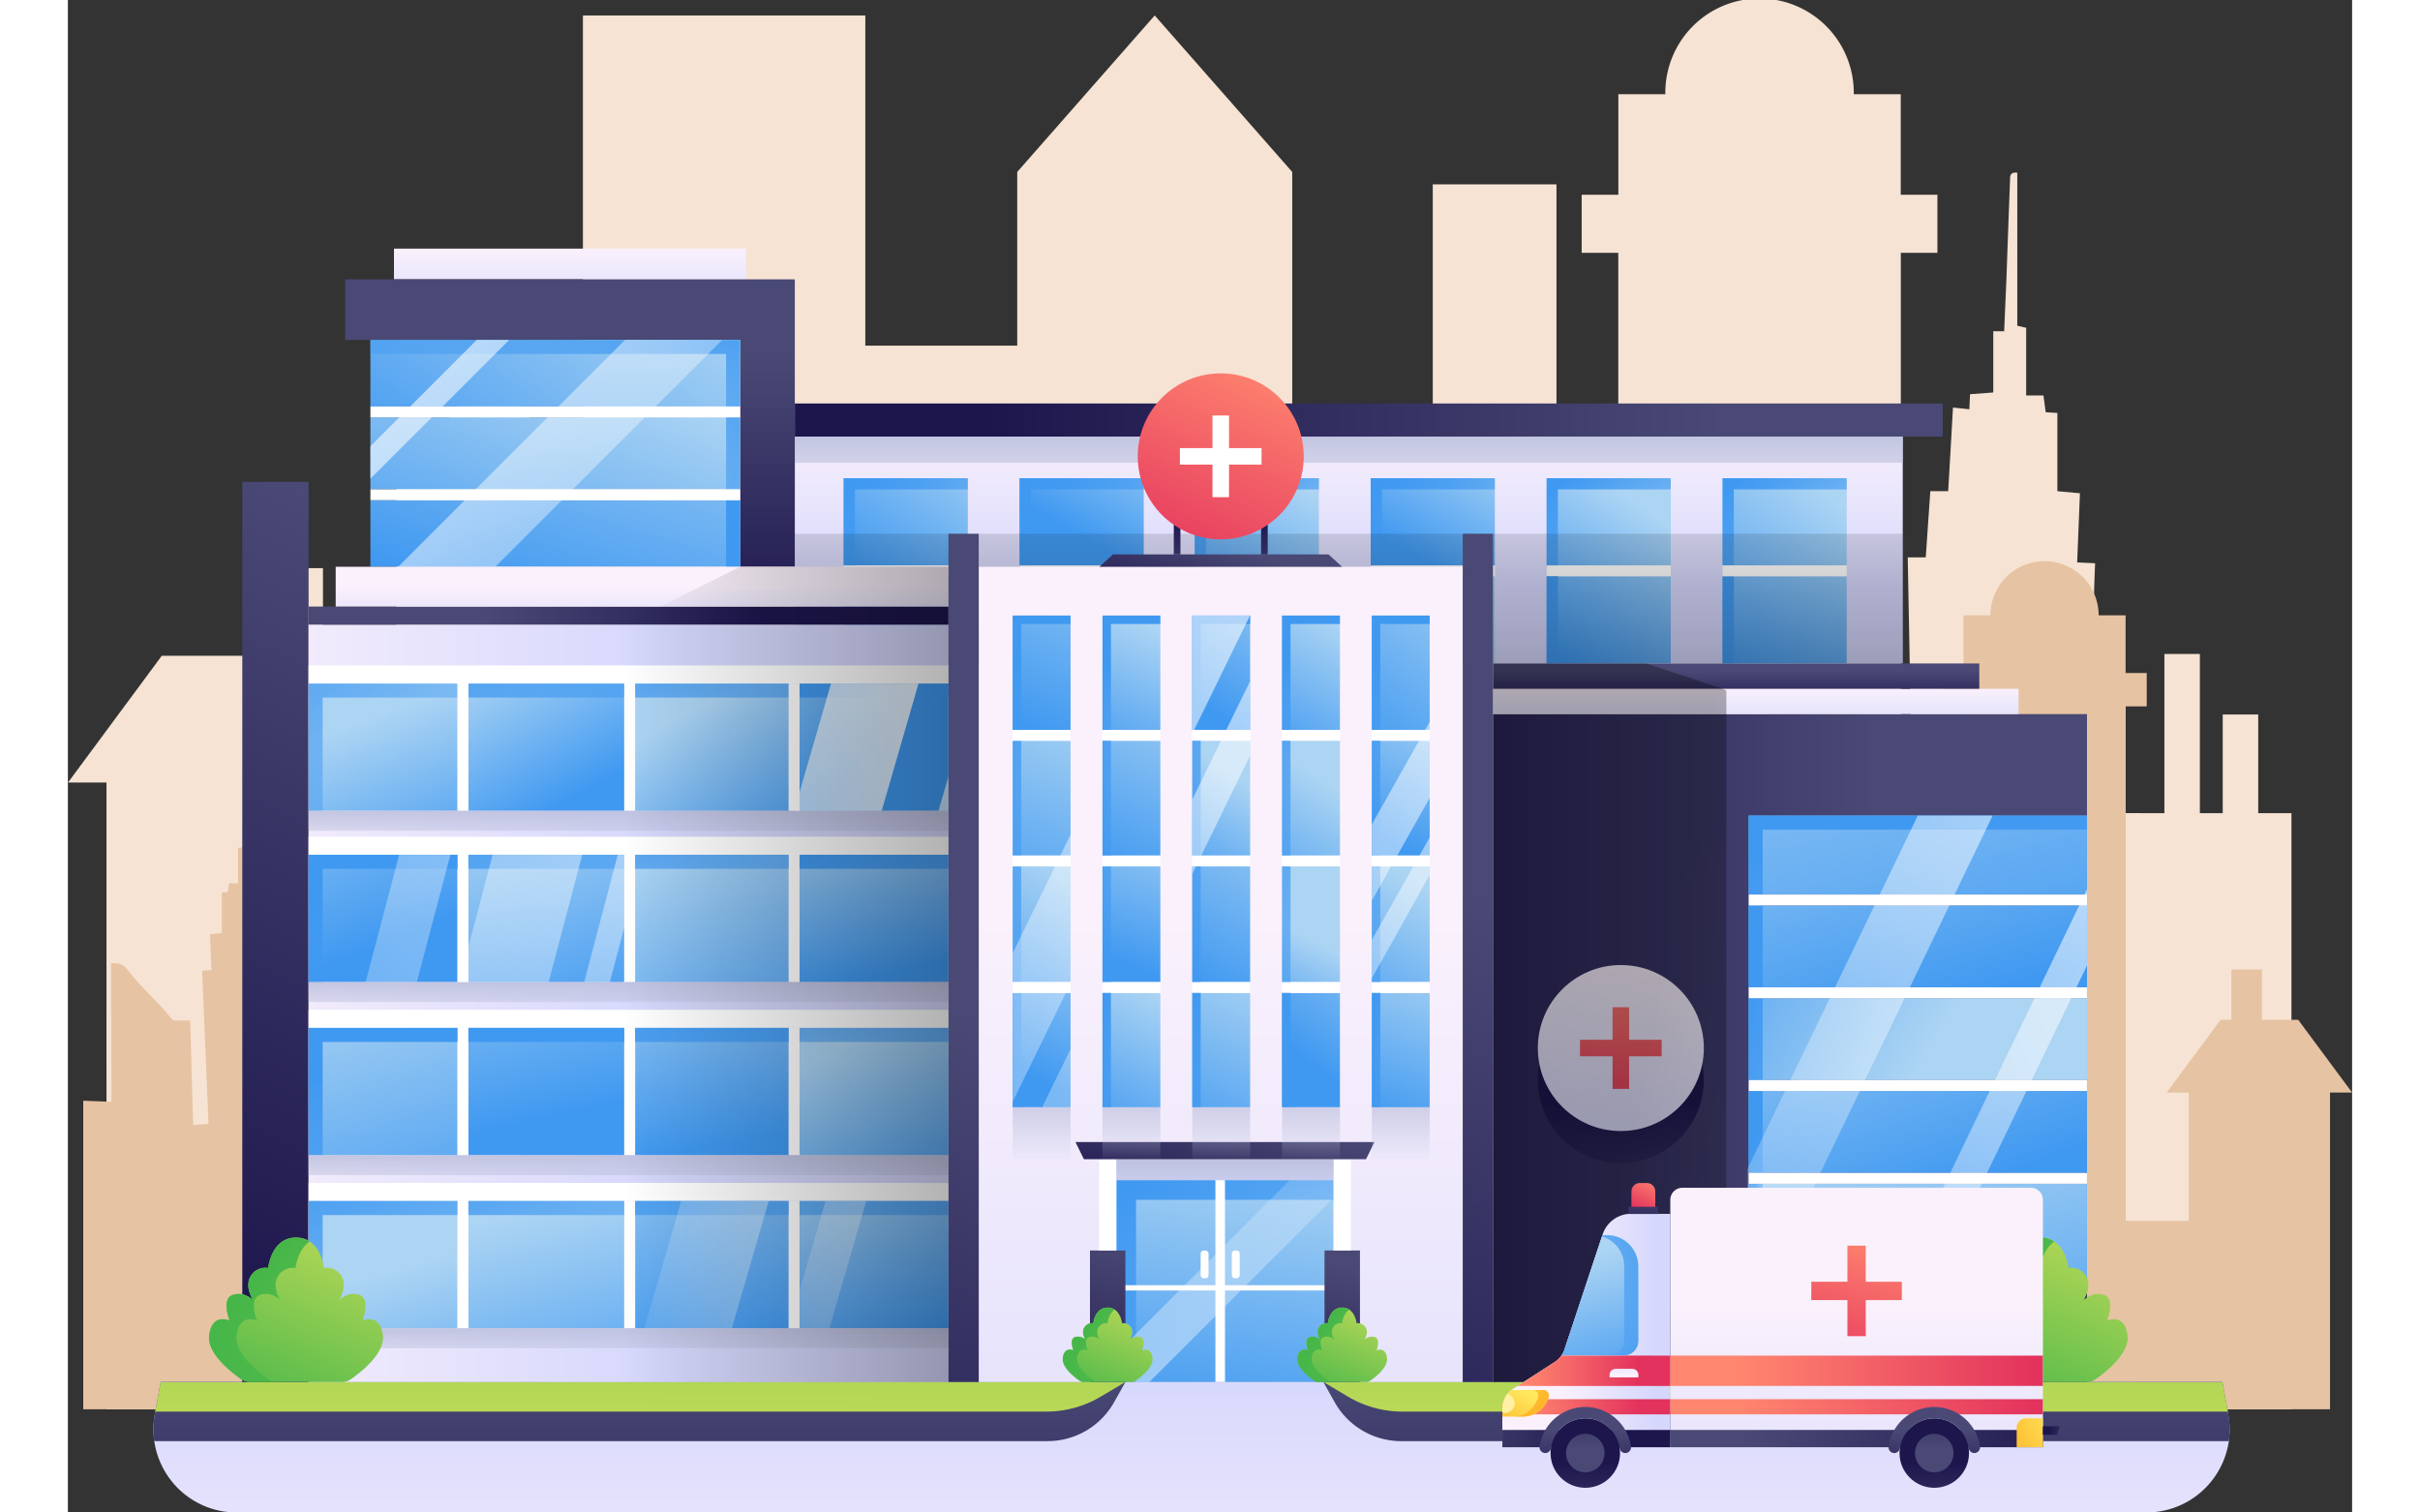 <svg id="Illustration" xmlns="http://www.w3.org/2000/svg" xmlns:xlink="http://www.w3.org/1999/xlink"
     viewBox="0 0 950 629.04" width="720" height="450">
    <rect x="0" y="0" width="950" height="629.04" fill="#333333" stroke="none"/>
    <defs>
        <style>
            .cls-1{fill:none;}.cls-2{fill:#f6e3d3;}.cls-3{fill:#e6c3a2;}.cls-4{fill:url(#linear-gradient);}.cls-5{fill:url(#linear-gradient-2);}.cls-6{fill:url(#linear-gradient-3);}.cls-7{fill:url(#linear-gradient-4);}.cls-8{fill:url(#linear-gradient-5);}.cls-9{fill:url(#linear-gradient-6);}.cls-10{fill:url(#linear-gradient-7);}.cls-11{fill:url(#linear-gradient-8);}.cls-12{fill:#fff;}.cls-13{fill:url(#linear-gradient-9);}.cls-14{fill:url(#linear-gradient-10);}.cls-15{fill:url(#linear-gradient-11);}.cls-16{fill:url(#linear-gradient-12);}.cls-17{fill:url(#linear-gradient-13);}.cls-18{fill:url(#linear-gradient-14);}.cls-19{fill:url(#linear-gradient-15);}.cls-20{fill:url(#linear-gradient-16);}.cls-21{fill:url(#linear-gradient-17);}.cls-22{fill:url(#linear-gradient-18);}.cls-23{fill:url(#linear-gradient-19);}.cls-24{fill:url(#linear-gradient-20);}.cls-25{fill:url(#linear-gradient-21);}.cls-26{fill:url(#linear-gradient-22);}.cls-27{fill:url(#linear-gradient-23);}.cls-28{fill:url(#linear-gradient-24);}.cls-29{fill:url(#linear-gradient-25);}.cls-30{fill:url(#linear-gradient-26);}.cls-31{fill:url(#linear-gradient-27);}.cls-32{fill:url(#linear-gradient-28);}.cls-33{fill:url(#linear-gradient-29);}.cls-34{fill:url(#linear-gradient-30);}.cls-35{fill:url(#linear-gradient-31);}.cls-36{fill:url(#linear-gradient-32);}.cls-123,.cls-37,.cls-66{opacity:0.3;}.cls-37{fill:url(#linear-gradient-33);}.cls-38{fill:url(#linear-gradient-34);}.cls-39{fill:url(#linear-gradient-35);}.cls-40{fill:url(#linear-gradient-36);}.cls-41{fill:url(#linear-gradient-37);}.cls-42{fill:url(#linear-gradient-38);}.cls-43{fill:url(#linear-gradient-39);}.cls-44{fill:url(#linear-gradient-40);}.cls-45{fill:url(#linear-gradient-41);}.cls-46{clip-path:url(#clip-path);}.cls-47{fill:url(#linear-gradient-42);}.cls-48{fill:url(#linear-gradient-43);}.cls-49{fill:url(#linear-gradient-44);}.cls-50{fill:url(#linear-gradient-45);}.cls-51{fill:url(#linear-gradient-46);}.cls-52{fill:url(#linear-gradient-47);}.cls-53{fill:url(#linear-gradient-48);}.cls-54{fill:url(#linear-gradient-49);}.cls-55{fill:url(#linear-gradient-50);}.cls-56{fill:url(#linear-gradient-51);}.cls-57{fill:url(#linear-gradient-52);}.cls-58{fill:url(#linear-gradient-53);}.cls-59{fill:url(#linear-gradient-54);}.cls-60{fill:url(#linear-gradient-55);}.cls-61{fill:url(#linear-gradient-56);}.cls-62{fill:url(#linear-gradient-57);}.cls-63{fill:url(#linear-gradient-58);}.cls-64{fill:url(#linear-gradient-59);}.cls-65{fill:url(#linear-gradient-60);}.cls-66{fill:url(#linear-gradient-61);}.cls-67{clip-path:url(#clip-path-2);}.cls-68{fill:url(#linear-gradient-62);}.cls-69{fill:url(#linear-gradient-63);}.cls-70{fill:url(#linear-gradient-64);}.cls-71{fill:url(#linear-gradient-65);}.cls-72{fill:url(#linear-gradient-66);}.cls-73{fill:url(#linear-gradient-67);}.cls-74{clip-path:url(#clip-path-3);}.cls-75{fill:url(#linear-gradient-68);}.cls-76{fill:url(#linear-gradient-69);}.cls-77{fill:url(#linear-gradient-70);}.cls-78{fill:url(#linear-gradient-71);}.cls-79{fill:url(#linear-gradient-72);}.cls-80{fill:url(#linear-gradient-73);}.cls-81{fill:url(#linear-gradient-74);}.cls-82{fill:url(#linear-gradient-75);}.cls-83{fill:url(#linear-gradient-76);}.cls-84{fill:url(#linear-gradient-77);}.cls-85{fill:url(#linear-gradient-78);}.cls-86{fill:url(#linear-gradient-79);}.cls-87{clip-path:url(#clip-path-4);}.cls-88{clip-path:url(#clip-path-5);}.cls-89{fill:url(#linear-gradient-83);}.cls-90{fill:url(#linear-gradient-84);}.cls-91{fill:url(#linear-gradient-85);}.cls-92{fill:url(#linear-gradient-86);}.cls-93{fill:url(#linear-gradient-87);}.cls-94{fill:url(#linear-gradient-88);}.cls-95{fill:url(#linear-gradient-89);}.cls-96{fill:url(#linear-gradient-90);}.cls-97{fill:url(#linear-gradient-91);}.cls-98{fill:url(#linear-gradient-92);}.cls-99{fill:url(#linear-gradient-93);}.cls-100{clip-path:url(#clip-path-6);}.cls-101{clip-path:url(#clip-path-7);}.cls-102{fill:url(#linear-gradient-99);}.cls-103{fill:url(#linear-gradient-100);}.cls-104{fill:url(#linear-gradient-101);}.cls-105{fill:url(#linear-gradient-102);}.cls-106{fill:url(#linear-gradient-103);}.cls-107{fill:url(#linear-gradient-104);}.cls-108{fill:url(#linear-gradient-105);}.cls-109{fill:url(#linear-gradient-106);}.cls-110{fill:url(#linear-gradient-107);}.cls-111{clip-path:url(#clip-path-8);}.cls-112{fill:url(#linear-gradient-110);}.cls-113{fill:url(#linear-gradient-111);}.cls-114{fill:url(#linear-gradient-112);}.cls-115{fill:url(#linear-gradient-113);}.cls-116{fill:url(#linear-gradient-114);}.cls-117{fill:url(#linear-gradient-115);}.cls-118{fill:url(#linear-gradient-116);}.cls-119{fill:url(#linear-gradient-117);}.cls-120{fill:url(#linear-gradient-118);}.cls-121{clip-path:url(#clip-path-9);}.cls-122{clip-path:url(#clip-path-10);}.cls-123{fill:url(#linear-gradient-124);}.cls-124{fill:url(#linear-gradient-125);}.cls-125{fill:url(#linear-gradient-126);}.cls-126{fill:url(#linear-gradient-127);}.cls-127{fill:url(#linear-gradient-128);}.cls-128{fill:url(#linear-gradient-129);}.cls-129{clip-path:url(#clip-path-11);}.cls-130{fill:url(#linear-gradient-130);}.cls-131{fill:url(#linear-gradient-131);}.cls-132{fill:url(#linear-gradient-132);}.cls-133{fill:url(#linear-gradient-133);}.cls-134{fill:url(#linear-gradient-134);}.cls-135{fill:url(#linear-gradient-135);}.cls-136{fill:url(#linear-gradient-136);}.cls-137{fill:url(#linear-gradient-137);}.cls-138{fill:url(#linear-gradient-138);}.cls-139{fill:url(#linear-gradient-139);}.cls-140{fill:url(#linear-gradient-140);}.cls-141{fill:url(#linear-gradient-141);}.cls-142{fill:url(#linear-gradient-142);}.cls-143{fill:url(#linear-gradient-143);}.cls-144{fill:url(#linear-gradient-144);}.cls-145{fill:url(#linear-gradient-145);}.cls-146{fill:url(#linear-gradient-146);}.cls-147{fill:url(#linear-gradient-147);}.cls-148{fill:url(#linear-gradient-148);}.cls-149{fill:url(#linear-gradient-149);}.cls-150{clip-path:url(#clip-path-12);}.cls-151{fill:url(#linear-gradient-150);}.cls-152{fill:url(#linear-gradient-151);}.cls-153{fill:url(#linear-gradient-152);}.cls-154{fill:url(#linear-gradient-153);}.cls-155{fill:url(#linear-gradient-154);}.cls-156{fill:url(#linear-gradient-155);}.cls-157{fill:url(#linear-gradient-156);}.cls-158{fill:url(#linear-gradient-157);}.cls-159{fill:url(#linear-gradient-158);}.cls-160{fill:url(#linear-gradient-159);}.cls-161{fill:url(#linear-gradient-160);}.cls-162{clip-path:url(#clip-path-13);}.cls-163{fill:url(#linear-gradient-163);}.cls-164{fill:url(#linear-gradient-164);}.cls-165{fill:url(#linear-gradient-165);}.cls-166{fill:url(#linear-gradient-166);}.cls-167{fill:url(#linear-gradient-167);}.cls-168{fill:url(#linear-gradient-168);}.cls-169{fill:url(#linear-gradient-169);}.cls-170{fill:url(#linear-gradient-170);}.cls-171{fill:url(#linear-gradient-171);}.cls-172{clip-path:url(#clip-path-14);}.cls-173{fill:url(#linear-gradient-174);}.cls-174{fill:url(#linear-gradient-175);}.cls-175{fill:url(#linear-gradient-176);}.cls-176{fill:url(#linear-gradient-177);}.cls-177{fill:url(#linear-gradient-178);}.cls-178{fill:url(#linear-gradient-179);}.cls-179{fill:url(#linear-gradient-180);}.cls-180{fill:url(#linear-gradient-181);}.cls-181{fill:url(#linear-gradient-182);}.cls-182{clip-path:url(#clip-path-15);}.cls-183{fill:url(#linear-gradient-183);}.cls-184{fill:url(#linear-gradient-184);}.cls-185{fill:url(#linear-gradient-185);}.cls-186{fill:url(#linear-gradient-186);}.cls-187{fill:url(#linear-gradient-187);}.cls-188{fill:url(#linear-gradient-188);}.cls-189{fill:url(#linear-gradient-189);}.cls-190{fill:url(#linear-gradient-190);}.cls-191{fill:url(#linear-gradient-191);}.cls-192{fill:url(#linear-gradient-192);}.cls-193{fill:url(#linear-gradient-193);}.cls-194{clip-path:url(#clip-path-16);}.cls-195{fill:url(#linear-gradient-196);}.cls-196{fill:url(#linear-gradient-197);}.cls-197{fill:url(#linear-gradient-198);}.cls-198{fill:url(#linear-gradient-199);}.cls-199{fill:url(#linear-gradient-200);}.cls-200{fill:url(#linear-gradient-201);}.cls-201{fill:url(#linear-gradient-202);}.cls-202{fill:url(#linear-gradient-203);}.cls-203{fill:url(#linear-gradient-204);}.cls-204{fill:url(#linear-gradient-205);}.cls-205{fill:url(#linear-gradient-206);}.cls-206{fill:url(#linear-gradient-207);}.cls-207{fill:url(#linear-gradient-208);}.cls-208{fill:url(#linear-gradient-209);}.cls-209{fill:url(#linear-gradient-210);}.cls-210{fill:url(#linear-gradient-211);}.cls-211{fill:url(#linear-gradient-212);}.cls-212{fill:url(#linear-gradient-213);}.cls-213{fill:url(#linear-gradient-214);}.cls-214{fill:url(#linear-gradient-215);}.cls-215{fill:url(#linear-gradient-216);}.cls-216{fill:url(#linear-gradient-217);}.cls-217{fill:url(#linear-gradient-218);}.cls-218{fill:url(#linear-gradient-219);}.cls-219{fill:url(#linear-gradient-220);}.cls-220{fill:url(#linear-gradient-221);}.cls-221{fill:url(#linear-gradient-222);}.cls-222{fill:url(#linear-gradient-223);}.cls-223{fill:url(#linear-gradient-224);}.cls-224{fill:url(#linear-gradient-225);}.cls-225{fill:url(#linear-gradient-226);}.cls-226{fill:url(#linear-gradient-227);}.cls-227{fill:url(#linear-gradient-228);}.cls-228{fill:#fff0a4;}
        </style>
        <linearGradient id="linear-gradient" x1="490.76" y1="594.47" x2="490.76" y2="735.13"
                        gradientUnits="userSpaceOnUse">
            <stop offset="0" stop-color="#d5d7fc"/>
            <stop offset="1" stop-color="#faf1fc"/>
        </linearGradient>
        <linearGradient id="linear-gradient-2" x1="261.13" y1="702.07" x2="261.13" y2="601"
                        gradientUnits="userSpaceOnUse">
            <stop offset="0" stop-color="#1d164d"/>
            <stop offset="1" stop-color="#4a4975"/>
        </linearGradient>
        <linearGradient id="linear-gradient-3" x1="262.34" y1="431.51" x2="261.24" y2="668.05"
                        gradientUnits="userSpaceOnUse">
            <stop offset="0" stop-color="#45b649"/>
            <stop offset="1" stop-color="#dce35b"/>
        </linearGradient>
        <linearGradient id="linear-gradient-4" x1="734.03" y1="702.07" x2="734.03" y2="601"
                        xlink:href="#linear-gradient-2"/>
        <linearGradient id="linear-gradient-5" x1="734.45" y1="436.23" x2="733.38" y2="666.42"
                        xlink:href="#linear-gradient-3"/>
        <linearGradient id="linear-gradient-6" x1="556.14" y1="271.81" x2="556.14" y2="204.03"
                        gradientTransform="translate(1112.29 512.17) rotate(180)" xlink:href="#linear-gradient"/>
        <linearGradient id="linear-gradient-7" x1="332.84" y1="239.42" x2="375.31" y2="178.52"
                        gradientUnits="userSpaceOnUse">
            <stop offset="0" stop-color="#4099f1"/>
            <stop offset="1" stop-color="#acd4f3"/>
        </linearGradient>
        <linearGradient id="linear-gradient-8" x1="322.65" y1="257.8" x2="374.27" y2="257.8"
                        xlink:href="#linear-gradient-7"/>
        <linearGradient id="linear-gradient-9" x1="332.28" y1="197.59" x2="383.02" y2="258.49"
                        gradientUnits="userSpaceOnUse">
            <stop offset="0" stop-color="#4099f1"/>
            <stop offset="1" stop-color="#4099f1" stop-opacity="0"/>
        </linearGradient>
        <linearGradient id="linear-gradient-10" x1="318.5" y1="253.23" x2="384.65" y2="299.84"
                        xlink:href="#linear-gradient-9"/>
        <linearGradient id="linear-gradient-11" x1="405.07" y1="202.02" x2="712.66" y2="202.02"
                        gradientTransform="translate(1128.89 404.04) rotate(180)" xlink:href="#linear-gradient-2"/>
        <linearGradient id="linear-gradient-12" x1="556.14" y1="204.78" x2="556.14" y2="242.38"
                        gradientTransform="translate(1112.29 428.72) rotate(180)" gradientUnits="userSpaceOnUse">
            <stop offset="0" stop-color="#bcc0dd"/>
            <stop offset="1" stop-color="#bcc0dd" stop-opacity="0"/>
        </linearGradient>
        <linearGradient id="linear-gradient-13" x1="613.09" y1="259.21" x2="647.67" y2="206.59"
                        xlink:href="#linear-gradient-7"/>
        <linearGradient id="linear-gradient-14" x1="627.55" y1="277.95" x2="668.15" y2="216.3"
                        xlink:href="#linear-gradient-7"/>
        <linearGradient id="linear-gradient-15" x1="624.63" y1="197.59" x2="675.38" y2="258.49"
                        xlink:href="#linear-gradient-9"/>
        <linearGradient id="linear-gradient-16" x1="610.86" y1="253.23" x2="677.01" y2="299.84"
                        xlink:href="#linear-gradient-9"/>
        <linearGradient id="linear-gradient-17" x1="559.55" y1="230.73" x2="587.74" y2="182.99"
                        xlink:href="#linear-gradient-7"/>
        <linearGradient id="linear-gradient-18" x1="541.84" y1="257.8" x2="593.46" y2="257.8"
                        xlink:href="#linear-gradient-7"/>
        <linearGradient id="linear-gradient-19" x1="551.46" y1="197.59" x2="602.21" y2="258.49"
                        xlink:href="#linear-gradient-9"/>
        <linearGradient id="linear-gradient-20" x1="537.68" y1="253.23" x2="603.84" y2="299.84"
                        xlink:href="#linear-gradient-9"/>
        <linearGradient id="linear-gradient-21" x1="473.65" y1="254.65" x2="504.85" y2="198.27"
                        xlink:href="#linear-gradient-7"/>
        <linearGradient id="linear-gradient-22" x1="468.66" y1="257.8" x2="520.28" y2="257.8"
                        xlink:href="#linear-gradient-7"/>
        <linearGradient id="linear-gradient-23" x1="478.29" y1="197.59" x2="529.03" y2="258.49"
                        xlink:href="#linear-gradient-9"/>
        <linearGradient id="linear-gradient-24" x1="464.51" y1="253.23" x2="530.67" y2="299.84"
                        xlink:href="#linear-gradient-9"/>
        <linearGradient id="linear-gradient-25" x1="419.19" y1="221.27" x2="447.75" y2="171.65"
                        xlink:href="#linear-gradient-7"/>
        <linearGradient id="linear-gradient-26" x1="395.82" y1="257.8" x2="447.45" y2="257.8"
                        xlink:href="#linear-gradient-7"/>
        <linearGradient id="linear-gradient-27" x1="405.45" y1="197.59" x2="456.19" y2="258.49"
                        xlink:href="#linear-gradient-9"/>
        <linearGradient id="linear-gradient-28" x1="391.67" y1="253.23" x2="457.83" y2="299.84"
                        xlink:href="#linear-gradient-9"/>
        <linearGradient id="linear-gradient-29" x1="675.06" y1="265.33" x2="726.56" y2="201.42"
                        xlink:href="#linear-gradient-7"/>
        <linearGradient id="linear-gradient-30" x1="697.81" y1="197.59" x2="748.55" y2="258.49"
                        xlink:href="#linear-gradient-9"/>
        <linearGradient id="linear-gradient-31" x1="700.42" y1="286.7" x2="735.37" y2="212.28"
                        xlink:href="#linear-gradient-7"/>
        <linearGradient id="linear-gradient-32" x1="684.03" y1="253.23" x2="750.18" y2="299.84"
                        xlink:href="#linear-gradient-9"/>
        <linearGradient id="linear-gradient-33" x1="532.72" y1="288.03" x2="532.72" y2="178.46"
                        gradientUnits="userSpaceOnUse">
            <stop offset="0"/>
            <stop offset="1" stop-opacity="0"/>
        </linearGradient>
        <linearGradient id="linear-gradient-34" x1="232.25" y1="162.15" x2="232.25" y2="130.33"
                        gradientTransform="translate(464.51 274.23) rotate(180)" xlink:href="#linear-gradient"/>
        <linearGradient id="linear-gradient-35" x1="208.83" y1="263.03" x2="208.83" y2="148.13"
                        xlink:href="#linear-gradient-2"/>
        <linearGradient id="linear-gradient-36" x1="183.67" y1="245.64" x2="258.85" y2="133.88"
                        gradientTransform="translate(452.25 365.07) rotate(180)" xlink:href="#linear-gradient-7"/>
        <linearGradient id="linear-gradient-37" x1="218.79" y1="104.28" x2="182.7" y2="218.55"
                        xlink:href="#linear-gradient-9"/>
        <linearGradient id="linear-gradient-38" x1="196.76" y1="292.62" x2="240.86" y2="177.34"
                        gradientTransform="translate(452.25 431.73) rotate(180)" xlink:href="#linear-gradient-7"/>
        <linearGradient id="linear-gradient-39" x1="302.67" y1="164.86" x2="223.99" y2="236.53"
                        xlink:href="#linear-gradient-9"/>
        <linearGradient id="linear-gradient-40" x1="216.6" y1="280.58" x2="253.44" y2="159.17"
                        gradientTransform="translate(452.25 498.39) rotate(180)" xlink:href="#linear-gradient-7"/>
        <linearGradient id="linear-gradient-41" x1="224.6" y1="238.47" x2="97.3" y2="279.07"
                        xlink:href="#linear-gradient-9"/>
        <clipPath id="clip-path" transform="translate(-23.42 -27.32)">
            <rect class="cls-1" x="149.24" y="168.69" width="153.78" height="94.35"/>
        </clipPath>
        <linearGradient id="linear-gradient-42" x1="27.78" y1="203.46" x2="376.23" y2="143.7"
                        gradientTransform="translate(-9.67 56.94)" gradientUnits="userSpaceOnUse">
            <stop offset="0" stop-color="#fff"/>
            <stop offset="1" stop-color="#fff" stop-opacity="0"/>
        </linearGradient>
        <linearGradient id="linear-gradient-43" x1="26.26" y1="194.61" x2="374.71" y2="134.85"
                        gradientTransform="translate(5.89 19.38)" xlink:href="#linear-gradient-42"/>
        <linearGradient id="linear-gradient-44" x1="531.63" y1="435.88" x2="750.96" y2="435.88"
                        xlink:href="#linear-gradient-2"/>
        <linearGradient id="linear-gradient-45" x1="769.12" y1="527.03" x2="769.12" y2="574.39"
                        gradientUnits="userSpaceOnUse">
            <stop offset="0" stop-color="#1d164d"/>
            <stop offset="1" stop-color="#1d164d" stop-opacity="0"/>
        </linearGradient>
        <linearGradient id="linear-gradient-46" x1="702" y1="305.88" x2="702" y2="285.98"
                        xlink:href="#linear-gradient"/>
        <linearGradient id="linear-gradient-47" x1="693.82" y1="294.36" x2="693.82" y2="278.91"
                        xlink:href="#linear-gradient-2"/>
        <linearGradient id="linear-gradient-48" x1="787.73" y1="429.91" x2="740.36" y2="238.2"
                        xlink:href="#linear-gradient-7"/>
        <linearGradient id="linear-gradient-49" x1="767.53" y1="345.43" x2="788.58" y2="461.7"
                        xlink:href="#linear-gradient-9"/>
        <linearGradient id="linear-gradient-50" x1="776.3" y1="418.25" x2="738.71" y2="284.44"
                        xlink:href="#linear-gradient-7"/>
        <linearGradient id="linear-gradient-51" x1="669.19" y1="372.06" x2="774.43" y2="435.21"
                        xlink:href="#linear-gradient-7"/>
        <linearGradient id="linear-gradient-52" x1="778.5" y1="497" x2="734.9" y2="371.7"
                        xlink:href="#linear-gradient-7"/>
        <linearGradient id="linear-gradient-53" x1="793.64" y1="600.61" x2="758.06" y2="470.3"
                        xlink:href="#linear-gradient-7"/>
        <linearGradient id="linear-gradient-54" x1="711.7" y1="403.34" x2="754.93" y2="446.57"
                        xlink:href="#linear-gradient-9"/>
        <linearGradient id="linear-gradient-55" x1="692.53" y1="428.94" x2="768.08" y2="454.88"
                        xlink:href="#linear-gradient-9"/>
        <linearGradient id="linear-gradient-56" x1="701.83" y1="470.7" x2="788.03" y2="523.82"
                        xlink:href="#linear-gradient-9"/>
        <linearGradient id="linear-gradient-57" x1="701.81" y1="511.75" x2="709.27" y2="511.61"
                        xlink:href="#linear-gradient-9"/>
        <linearGradient id="linear-gradient-58" x1="645.86" y1="457.74" x2="645.86" y2="498.11"
                        xlink:href="#linear-gradient-45"/>
        <linearGradient id="linear-gradient-59" x1="634.88" y1="484.69" x2="655.18" y2="394.48"
                        xlink:href="#linear-gradient"/>
        <linearGradient id="linear-gradient-60" x1="642.98" y1="470.45" x2="649" y2="398.28"
                        gradientUnits="userSpaceOnUse">
            <stop offset="0" stop-color="#e3325d"/>
            <stop offset="1" stop-color="#ff866f"/>
        </linearGradient>
        <linearGradient id="linear-gradient-61" x1="659.5" y1="431.95" x2="982.01" y2="492.84"
                        xlink:href="#linear-gradient-33"/>
        <clipPath id="clip-path-2" transform="translate(-23.42 -27.32)">
            <rect class="cls-1" x="721.94" y="366.53" width="141.21" height="191.96"/>
        </clipPath>
        <linearGradient id="linear-gradient-62" x1="1061.47" y1="313.66" x2="596.87" y2="524.54"
                        gradientTransform="translate(-117.27 378.73) rotate(-25.74)" xlink:href="#linear-gradient-42"/>
        <linearGradient id="linear-gradient-63" x1="1083.54" y1="362.29" x2="618.94" y2="573.16"
                        gradientTransform="translate(-124.17 408.94) rotate(-25.74)" xlink:href="#linear-gradient-42"/>
        <linearGradient id="linear-gradient-64" x1="19.83" y1="527.7" x2="159.66" y2="233"
                        xlink:href="#linear-gradient-2"/>
        <linearGradient id="linear-gradient-65" x1="247.46" y1="417.27" x2="55" y2="417.27"
                        xlink:href="#linear-gradient"/>
        <linearGradient id="linear-gradient-66" x1="288.8" y1="256.01" x2="172.7" y2="256.01"
                        xlink:href="#linear-gradient-2"/>
        <linearGradient id="linear-gradient-67" x1="238.81" y1="267.04" x2="238.81" y2="243.73"
                        xlink:href="#linear-gradient"/>
        <clipPath id="clip-path-3" transform="translate(-23.42 -27.32)">
            <rect class="cls-1" x="123.2" y="526.81" width="131.62" height="52.94"/>
        </clipPath>
        <linearGradient id="linear-gradient-68" x1="506.27" y1="199.46" x2="94.83" y2="592.88"
                        gradientTransform="matrix(1, 0, 0, 1, 0, 0)" xlink:href="#linear-gradient-42"/>
        <linearGradient id="linear-gradient-69" x1="457.54" y1="148.1" x2="45.56" y2="542.03"
                        gradientTransform="matrix(1, 0, 0, 1, 0, 0)" xlink:href="#linear-gradient-42"/>
        <linearGradient id="linear-gradient-70" x1="484.3" y1="176.31" x2="72.39" y2="570.18"
                        gradientTransform="matrix(1, 0, 0, 1, 0, 0)" xlink:href="#linear-gradient-42"/>
        <linearGradient id="linear-gradient-71" x1="153.05" y1="367.12" x2="126.49" y2="298.96"
                        xlink:href="#linear-gradient-7"/>
        <linearGradient id="linear-gradient-72" x1="81.48" y1="245.44" x2="170.56" y2="362.72"
                        xlink:href="#linear-gradient-9"/>
        <linearGradient id="linear-gradient-73" x1="210.67" y1="331.57" x2="178.59" y2="274.44"
                        xlink:href="#linear-gradient-7"/>
        <linearGradient id="linear-gradient-74" x1="294.55" y1="358.82" x2="259.47" y2="295.67"
                        xlink:href="#linear-gradient-7"/>
        <linearGradient id="linear-gradient-75" x1="333.68" y1="309.47" x2="277.55" y2="264.36"
                        xlink:href="#linear-gradient-7"/>
        <linearGradient id="linear-gradient-76" x1="187.65" y1="253.47" x2="222.99" y2="358.72"
                        xlink:href="#linear-gradient-9"/>
        <linearGradient id="linear-gradient-77" x1="261.54" y1="254.22" x2="280.71" y2="354.58"
                        xlink:href="#linear-gradient-9"/>
        <linearGradient id="linear-gradient-78" x1="333.89" y1="280.37" x2="351.43" y2="367.57"
                        xlink:href="#linear-gradient-9"/>
        <linearGradient id="linear-gradient-79" x1="233.17" y1="334.23" x2="233.17" y2="355.55"
                        gradientTransform="matrix(1, 0, 0, 1, 0, 0)" xlink:href="#linear-gradient-12"/>
        <clipPath id="clip-path-4" transform="translate(-23.42 -27.32)">
            <rect class="cls-1" x="123.53" y="311.59" width="131.29" height="52.94"/>
        </clipPath>
        <clipPath id="clip-path-5" transform="translate(-23.42 -27.32)">
            <rect class="cls-1" x="259.33" y="311.59" width="130.33" height="52.94"/>
        </clipPath>
        <linearGradient id="linear-gradient-83" x1="457" y1="440.43" x2="256.25" y2="459.38"
                        gradientTransform="translate(-64.54 24.91) rotate(-7)" xlink:href="#linear-gradient-42"/>
        <linearGradient id="linear-gradient-84" x1="420.76" y1="420.67" x2="203.66" y2="441.16"
                        gradientTransform="translate(-64.54 24.91) rotate(-7)" xlink:href="#linear-gradient-42"/>
        <linearGradient id="linear-gradient-85" x1="134.59" y1="390.8" x2="97.5" y2="297.58"
                        xlink:href="#linear-gradient-7"/>
        <linearGradient id="linear-gradient-86" x1="214.76" y1="428.6" x2="182.69" y2="333.88"
                        xlink:href="#linear-gradient-7"/>
        <linearGradient id="linear-gradient-87" x1="294.42" y1="448.07" x2="256.33" y2="353.35"
                        xlink:href="#linear-gradient-7"/>
        <linearGradient id="linear-gradient-88" x1="340.17" y1="404.94" x2="326.14" y2="339.29"
                        xlink:href="#linear-gradient-7"/>
        <linearGradient id="linear-gradient-89" x1="127.65" y1="370.9" x2="160.22" y2="476.15"
                        xlink:href="#linear-gradient-9"/>
        <linearGradient id="linear-gradient-90" x1="187.65" y1="324.71" x2="222.99" y2="429.96"
                        xlink:href="#linear-gradient-9"/>
        <linearGradient id="linear-gradient-91" x1="261.54" y1="325.46" x2="280.71" y2="425.82"
                        xlink:href="#linear-gradient-9"/>
        <linearGradient id="linear-gradient-92" x1="333.89" y1="351.6" x2="351.43" y2="438.81"
                        xlink:href="#linear-gradient-9"/>
        <linearGradient id="linear-gradient-93" x1="233.17" y1="405.47" x2="233.17" y2="426.79"
                        gradientTransform="matrix(1, 0, 0, 1, 0, 0)" xlink:href="#linear-gradient-12"/>
        <clipPath id="clip-path-6" transform="translate(-23.42 -27.32)">
            <rect class="cls-1" x="123.53" y="382.83" width="131.29" height="52.94"/>
        </clipPath>
        <clipPath id="clip-path-7" transform="translate(-23.42 -27.32)">
            <rect class="cls-1" x="259.33" y="382.83" width="130.33" height="52.94"/>
        </clipPath>
        <linearGradient id="linear-gradient-99" x1="156.25" y1="613.03" x2="132.19" y2="529.83"
                        xlink:href="#linear-gradient-7"/>
        <linearGradient id="linear-gradient-100" x1="217.16" y1="601.43" x2="193.61" y2="503.7"
                        xlink:href="#linear-gradient-7"/>
        <linearGradient id="linear-gradient-101" x1="274.62" y1="562.55" x2="254.57" y2="454.3"
                        xlink:href="#linear-gradient-7"/>
        <linearGradient id="linear-gradient-102" x1="345.63" y1="559.21" x2="321.57" y2="482.03"
                        xlink:href="#linear-gradient-7"/>
        <linearGradient id="linear-gradient-103" x1="109.95" y1="476.28" x2="165.58" y2="607.09"
                        xlink:href="#linear-gradient-9"/>
        <linearGradient id="linear-gradient-104" x1="187.65" y1="468.69" x2="222.99" y2="573.94"
                        xlink:href="#linear-gradient-9"/>
        <linearGradient id="linear-gradient-105" x1="261.54" y1="469.44" x2="280.71" y2="569.8"
                        xlink:href="#linear-gradient-9"/>
        <linearGradient id="linear-gradient-106" x1="337.16" y1="461.87" x2="331.65" y2="579.65"
                        xlink:href="#linear-gradient-9"/>
        <linearGradient id="linear-gradient-107" x1="233.17" y1="549.46" x2="233.17" y2="570.77"
                        gradientTransform="matrix(1, 0, 0, 1, 0, 0)" xlink:href="#linear-gradient-12"/>
        <clipPath id="clip-path-8" transform="translate(-23.42 -27.32)">
            <rect class="cls-1" x="259.33" y="526.81" width="130.33" height="52.94"/>
        </clipPath>
        <linearGradient id="linear-gradient-110" x1="151.21" y1="522.44" x2="116.13" y2="403.16"
                        xlink:href="#linear-gradient-7"/>
        <linearGradient id="linear-gradient-111" x1="201.23" y1="464.21" x2="178.68" y2="361.97"
                        xlink:href="#linear-gradient-7"/>
        <linearGradient id="linear-gradient-112" x1="271.43" y1="475.83" x2="256.39" y2="384.11"
                        xlink:href="#linear-gradient-7"/>
        <linearGradient id="linear-gradient-113" x1="355.17" y1="505.73" x2="327.61" y2="434.06"
                        xlink:href="#linear-gradient-7"/>
        <linearGradient id="linear-gradient-114" x1="127.65" y1="442.89" x2="160.22" y2="548.14"
                        xlink:href="#linear-gradient-9"/>
        <linearGradient id="linear-gradient-115" x1="198.94" y1="435.51" x2="198.44" y2="517.2"
                        xlink:href="#linear-gradient-9"/>
        <linearGradient id="linear-gradient-116" x1="267.84" y1="415.39" x2="267.84" y2="497.08"
                        xlink:href="#linear-gradient-9"/>
        <linearGradient id="linear-gradient-117" x1="338.78" y1="392.07" x2="329.26" y2="495.82"
                        xlink:href="#linear-gradient-9"/>
        <linearGradient id="linear-gradient-118" x1="233.17" y1="477.47" x2="233.17" y2="498.78"
                        gradientTransform="matrix(1, 0, 0, 1, 0, 0)" xlink:href="#linear-gradient-12"/>
        <clipPath id="clip-path-9" transform="translate(-23.42 -27.32)">
            <rect class="cls-1" x="123.53" y="454.82" width="131.29" height="52.94"/>
        </clipPath>
        <clipPath id="clip-path-10" transform="translate(-23.42 -27.32)">
            <rect class="cls-1" x="259.33" y="454.82" width="130.33" height="52.94"/>
        </clipPath>
        <linearGradient id="linear-gradient-124" x1="366.24" y1="405.24" x2="231.39" y2="405.24"
                        xlink:href="#linear-gradient-33"/>
        <linearGradient id="linear-gradient-125" x1="479.47" y1="754.44" x2="479.47" y2="380.63"
                        xlink:href="#linear-gradient"/>
        <linearGradient id="linear-gradient-126" x1="483.85" y1="665.65" x2="595.49" y2="374.71"
                        xlink:href="#linear-gradient-2"/>
        <linearGradient id="linear-gradient-127" x1="264.66" y1="682" x2="365.02" y2="418.13"
                        xlink:href="#linear-gradient-2"/>
        <linearGradient id="linear-gradient-128" x1="471.64" y1="593.11" x2="489.68" y2="479.59"
                        xlink:href="#linear-gradient-7"/>
        <linearGradient id="linear-gradient-129" x1="453.76" y1="488.05" x2="546.98" y2="639.91"
                        xlink:href="#linear-gradient-9"/>
        <clipPath id="clip-path-11" transform="translate(-23.42 -27.32)">
            <rect class="cls-1" x="459.48" y="518.14" width="90.33" height="83.95"/>
        </clipPath>
        <linearGradient id="linear-gradient-130" x1="519.23" y1="754.64" x2="492.16" y2="473.48"
                        gradientTransform="translate(-250.64 518.59) rotate(-45)" xlink:href="#linear-gradient-42"/>
        <linearGradient id="linear-gradient-131" x1="421.08" y1="597.66" x2="439.87" y2="514.59"
                        xlink:href="#linear-gradient-2"/>
        <linearGradient id="linear-gradient-132" x1="518.28" y1="596.98" x2="534.82" y2="527.07"
                        xlink:href="#linear-gradient-2"/>
        <linearGradient id="linear-gradient-133" x1="481.22" y1="480.8" x2="481.22" y2="501.66"
                        gradientUnits="userSpaceOnUse">
            <stop offset="0" stop-color="#bcc0dd"/>
            <stop offset="1" stop-color="#d5d7fc"/>
        </linearGradient>
        <linearGradient id="linear-gradient-134" x1="471.39" y1="263.41" x2="481.92" y2="227.33"
                        xlink:href="#linear-gradient-2"/>
        <linearGradient id="linear-gradient-135" x1="461.32" y1="216.17" x2="461.32" y2="245.09"
                        xlink:href="#linear-gradient-2"/>
        <linearGradient id="linear-gradient-136" x1="497.62" y1="216.17" x2="497.62" y2="245.09"
                        xlink:href="#linear-gradient-2"/>
        <linearGradient id="linear-gradient-137" x1="457.55" y1="240.3" x2="497.14" y2="149.09"
                        xlink:href="#linear-gradient-60"/>
        <linearGradient id="linear-gradient-138" x1="473.22" y1="508.34" x2="484.49" y2="461.35"
                        xlink:href="#linear-gradient-2"/>
        <linearGradient id="linear-gradient-139" x1="460.83" y1="575.56" x2="461.57" y2="573.72"
                        xlink:href="#linear-gradient-3"/>
        <linearGradient id="linear-gradient-140" x1="461.72" y1="577.41" x2="461.91" y2="576.94"
                        xlink:href="#linear-gradient-3"/>
        <linearGradient id="linear-gradient-141" x1="471.45" y1="292.74" x2="509.79" y2="232.23"
                        xlink:href="#linear-gradient-7"/>
        <linearGradient id="linear-gradient-142" x1="457.8" y1="366.21" x2="485.61" y2="322.61"
                        xlink:href="#linear-gradient-7"/>
        <linearGradient id="linear-gradient-143" x1="465.94" y1="407.07" x2="511.42" y2="331.89"
                        xlink:href="#linear-gradient-7"/>
        <linearGradient id="linear-gradient-144" x1="459.61" y1="476" x2="496.45" y2="403.83"
                        xlink:href="#linear-gradient-7"/>
        <linearGradient id="linear-gradient-145" x1="476.37" y1="274.24" x2="507.69" y2="327.11"
                        xlink:href="#linear-gradient-9"/>
        <linearGradient id="linear-gradient-146" x1="447.5" y1="324.59" x2="516.85" y2="347.9"
                        xlink:href="#linear-gradient-9"/>
        <linearGradient id="linear-gradient-147" x1="426.11" y1="362.62" x2="544.14" y2="422.01"
                        xlink:href="#linear-gradient-9"/>
        <linearGradient id="linear-gradient-148" x1="462.41" y1="434.36" x2="529.56" y2="457.16"
                        xlink:href="#linear-gradient-9"/>
        <linearGradient id="linear-gradient-149" x1="479.66" y1="448.47" x2="479.66" y2="483.57"
                        gradientTransform="matrix(1, 0, 0, 1, 0, 0)" xlink:href="#linear-gradient-12"/>
        <clipPath id="clip-path-12" transform="translate(-23.42 -27.32)">
            <rect class="cls-1" x="491.05" y="283.34" width="24.06" height="204.48"/>
        </clipPath>
        <linearGradient id="linear-gradient-150" x1="786.06" y1="116.74" x2="208.05" y2="595.97"
                        gradientTransform="translate(-54.97 120.58) rotate(-12.71)" xlink:href="#linear-gradient-42"/>
        <linearGradient id="linear-gradient-151" x1="763.88" y1="93.99" x2="180.31" y2="577.82"
                        gradientTransform="translate(-54.97 120.58) rotate(-12.71)" xlink:href="#linear-gradient-42"/>
        <linearGradient id="linear-gradient-152" x1="423.91" y1="316.11" x2="451.72" y2="261.23"
                        xlink:href="#linear-gradient-7"/>
        <linearGradient id="linear-gradient-153" x1="427.9" y1="360.77" x2="467.25" y2="282.09"
                        xlink:href="#linear-gradient-7"/>
        <linearGradient id="linear-gradient-154" x1="436.73" y1="399.51" x2="460.54" y2="335.11"
                        xlink:href="#linear-gradient-7"/>
        <linearGradient id="linear-gradient-155" x1="423.54" y1="470.7" x2="455.12" y2="413.57"
                        xlink:href="#linear-gradient-7"/>
        <linearGradient id="linear-gradient-156" x1="439.03" y1="274.24" x2="470.36" y2="327.11"
                        xlink:href="#linear-gradient-9"/>
        <linearGradient id="linear-gradient-157" x1="410.16" y1="324.59" x2="479.51" y2="347.9"
                        xlink:href="#linear-gradient-9"/>
        <linearGradient id="linear-gradient-158" x1="388.78" y1="362.62" x2="506.81" y2="422.01"
                        xlink:href="#linear-gradient-9"/>
        <linearGradient id="linear-gradient-159" x1="425.07" y1="434.36" x2="492.23" y2="457.16"
                        xlink:href="#linear-gradient-9"/>
        <linearGradient id="linear-gradient-160" x1="442.32" y1="448.47" x2="442.32" y2="483.57"
                        gradientTransform="matrix(1, 0, 0, 1, 0, 0)" xlink:href="#linear-gradient-12"/>
        <clipPath id="clip-path-13" transform="translate(-23.42 -27.32)">
            <rect class="cls-1" x="453.72" y="283.34" width="24.06" height="204.48"/>
        </clipPath>
        <linearGradient id="linear-gradient-163" x1="395.33" y1="300.77" x2="438.18" y2="207.55"
                        xlink:href="#linear-gradient-7"/>
        <linearGradient id="linear-gradient-164" x1="401.7" y1="274.24" x2="433.02" y2="327.11"
                        xlink:href="#linear-gradient-9"/>
        <linearGradient id="linear-gradient-165" x1="382.96" y1="383.39" x2="422.05" y2="292.05"
                        xlink:href="#linear-gradient-7"/>
        <linearGradient id="linear-gradient-166" x1="382.02" y1="425.43" x2="417.35" y2="362.29"
                        xlink:href="#linear-gradient-7"/>
        <linearGradient id="linear-gradient-167" x1="399.47" y1="446.54" x2="434.06" y2="384.9"
                        xlink:href="#linear-gradient-7"/>
        <linearGradient id="linear-gradient-168" x1="372.83" y1="324.59" x2="442.18" y2="347.9"
                        xlink:href="#linear-gradient-9"/>
        <linearGradient id="linear-gradient-169" x1="351.44" y1="362.62" x2="469.47" y2="422.01"
                        xlink:href="#linear-gradient-9"/>
        <linearGradient id="linear-gradient-170" x1="387.73" y1="434.36" x2="454.89" y2="457.16"
                        xlink:href="#linear-gradient-9"/>
        <linearGradient id="linear-gradient-171" x1="404.98" y1="448.47" x2="404.98" y2="483.57"
                        gradientTransform="matrix(1, 0, 0, 1, 0, 0)" xlink:href="#linear-gradient-12"/>
        <clipPath id="clip-path-14" transform="translate(-23.42 -27.32)">
            <rect class="cls-1" x="416.38" y="283.34" width="24.06" height="204.48"/>
        </clipPath>
        <linearGradient id="linear-gradient-174" x1="531.62" y1="309.09" x2="589.88" y2="233.92"
                        xlink:href="#linear-gradient-7"/>
        <linearGradient id="linear-gradient-175" x1="546.44" y1="349.32" x2="572.51" y2="291.93"
                        xlink:href="#linear-gradient-7"/>
        <linearGradient id="linear-gradient-176" x1="526.78" y1="428.91" x2="564" y2="368.77"
                        xlink:href="#linear-gradient-7"/>
        <linearGradient id="linear-gradient-177" x1="543.22" y1="465.98" x2="568.78" y2="398.7"
                        xlink:href="#linear-gradient-7"/>
        <linearGradient id="linear-gradient-178" x1="551.05" y1="274.24" x2="582.37" y2="327.11"
                        xlink:href="#linear-gradient-9"/>
        <linearGradient id="linear-gradient-179" x1="522.18" y1="324.59" x2="591.53" y2="347.9"
                        xlink:href="#linear-gradient-9"/>
        <linearGradient id="linear-gradient-180" x1="500.79" y1="362.62" x2="618.82" y2="422.01"
                        xlink:href="#linear-gradient-9"/>
        <linearGradient id="linear-gradient-181" x1="537.08" y1="434.36" x2="604.24" y2="457.16"
                        xlink:href="#linear-gradient-9"/>
        <linearGradient id="linear-gradient-182" x1="554.33" y1="448.47" x2="554.33" y2="483.57"
                        gradientTransform="matrix(1, 0, 0, 1, 0, 0)" xlink:href="#linear-gradient-12"/>
        <clipPath id="clip-path-15" transform="translate(-23.42 -27.32)">
            <rect class="cls-1" x="565.73" y="283.34" width="24.06" height="204.48"/>
        </clipPath>
        <linearGradient id="linear-gradient-183" x1="873.43" y1="329.55" x2="275.47" y2="422.43"
                        gradientTransform="translate(-65.28 178.53) rotate(-16.04)" xlink:href="#linear-gradient-42"/>
        <linearGradient id="linear-gradient-184" x1="878.78" y1="344.83" x2="295.19" y2="435.48"
                        gradientTransform="translate(-65.28 178.53) rotate(-16.04)" xlink:href="#linear-gradient-42"/>
        <linearGradient id="linear-gradient-185" x1="496.89" y1="310.98" x2="529.59" y2="260.24"
                        xlink:href="#linear-gradient-7"/>
        <linearGradient id="linear-gradient-186" x1="487.84" y1="375.68" x2="521.67" y2="324.93"
                        xlink:href="#linear-gradient-7"/>
        <linearGradient id="linear-gradient-187" x1="494.8" y1="426.65" x2="514.34" y2="389.44"
                        xlink:href="#linear-gradient-7"/>
        <linearGradient id="linear-gradient-188" x1="514.4" y1="440.01" x2="559.88" y2="382.5"
                        xlink:href="#linear-gradient-7"/>
        <linearGradient id="linear-gradient-189" x1="513.71" y1="274.24" x2="545.03" y2="327.11"
                        xlink:href="#linear-gradient-9"/>
        <linearGradient id="linear-gradient-190" x1="484.84" y1="324.59" x2="554.19" y2="347.9"
                        xlink:href="#linear-gradient-9"/>
        <linearGradient id="linear-gradient-191" x1="463.45" y1="362.62" x2="581.48" y2="422.01"
                        xlink:href="#linear-gradient-9"/>
        <linearGradient id="linear-gradient-192" x1="499.74" y1="434.36" x2="566.9" y2="457.16"
                        xlink:href="#linear-gradient-9"/>
        <linearGradient id="linear-gradient-193" x1="517" y1="448.47" x2="517" y2="483.57"
                        gradientTransform="matrix(1, 0, 0, 1, 0, 0)" xlink:href="#linear-gradient-12"/>
        <clipPath id="clip-path-16" transform="translate(-23.42 -27.32)">
            <rect class="cls-1" x="528.39" y="283.34" width="24.06" height="204.48"/>
        </clipPath>
        <linearGradient id="linear-gradient-196" x1="447.74" y1="611.37" x2="471.54" y2="556.24"
                        xlink:href="#linear-gradient-3"/>
        <linearGradient id="linear-gradient-197" x1="445.18" y1="581.33" x2="488.54" y2="619.67"
                        gradientUnits="userSpaceOnUse">
            <stop offset="0" stop-color="#45b649"/>
            <stop offset="1" stop-color="#45b649" stop-opacity="0"/>
        </linearGradient>
        <linearGradient id="linear-gradient-198" x1="545.29" y1="611.37" x2="569.1" y2="556.24"
                        xlink:href="#linear-gradient-3"/>
        <linearGradient id="linear-gradient-199" x1="542.74" y1="581.33" x2="586.09" y2="619.67"
                        xlink:href="#linear-gradient-197"/>
        <linearGradient id="linear-gradient-200" x1="828.11" y1="620.09" x2="874.3" y2="513.12"
                        xlink:href="#linear-gradient-3"/>
        <linearGradient id="linear-gradient-201" x1="823.15" y1="561.82" x2="907.27" y2="636.21"
                        xlink:href="#linear-gradient-197"/>
        <linearGradient id="linear-gradient-202" x1="102.52" y1="620.09" x2="148.71" y2="513.12"
                        xlink:href="#linear-gradient-3"/>
        <linearGradient id="linear-gradient-203" x1="97.57" y1="561.82" x2="181.68" y2="636.21"
                        xlink:href="#linear-gradient-197"/>
        <linearGradient id="linear-gradient-204" x1="743.91" y1="662.89" x2="743.91" y2="541.8"
                        xlink:href="#linear-gradient"/>
        <linearGradient id="linear-gradient-205" x1="732.73" y1="575.57" x2="750.93" y2="512.56"
                        xlink:href="#linear-gradient-60"/>
        <linearGradient id="linear-gradient-206" x1="684.42" y1="580.7" x2="643.82" y2="580.7"
                        xlink:href="#linear-gradient"/>
        <linearGradient id="linear-gradient-207" x1="676.95" y1="597.43" x2="629.82" y2="597.43"
                        xlink:href="#linear-gradient-60"/>
        <linearGradient id="linear-gradient-208" x1="819.2" y1="570.1" x2="695.5" y2="570.1"
                        xlink:href="#linear-gradient-60"/>
        <linearGradient id="linear-gradient-209" x1="819.2" y1="585.07" x2="695.5" y2="585.07"
                        xlink:href="#linear-gradient-60"/>
        <linearGradient id="linear-gradient-210" x1="676.95" y1="612.4" x2="629.82" y2="612.4"
                        xlink:href="#linear-gradient-60"/>
        <linearGradient id="linear-gradient-211" x1="621.26" y1="624.01" x2="631.06" y2="607.37"
                        gradientUnits="userSpaceOnUse">
            <stop offset="0" stop-color="#feb72b"/>
            <stop offset="1" stop-color="#ffe75e"/>
        </linearGradient>
        <linearGradient id="linear-gradient-212" x1="633.75" y1="613.37" x2="611.04" y2="592.83"
                        gradientUnits="userSpaceOnUse">
            <stop offset="0" stop-color="#feb72b"/>
            <stop offset="1" stop-color="#feb72b" stop-opacity="0"/>
        </linearGradient>
        <linearGradient id="linear-gradient-213" x1="847.2" y1="598.32" x2="696.39" y2="598.32"
                        xlink:href="#linear-gradient-2"/>
        <linearGradient id="linear-gradient-214" x1="639.29" y1="598.32" x2="568.21" y2="598.32"
                        xlink:href="#linear-gradient-2"/>
        <linearGradient id="linear-gradient-215" x1="631.09" y1="608.21" x2="631.09" y2="642.56"
                        xlink:href="#linear-gradient-2"/>
        <linearGradient id="linear-gradient-216" x1="631.09" y1="573.21" x2="631.09" y2="602.47"
                        xlink:href="#linear-gradient-2"/>
        <linearGradient id="linear-gradient-217" x1="654.51" y1="647.9" x2="654.51" y2="621.68"
                        xlink:href="#linear-gradient-2"/>
        <linearGradient id="linear-gradient-218" x1="776.22" y1="608.21" x2="776.22" y2="642.56"
                        xlink:href="#linear-gradient-2"/>
        <linearGradient id="linear-gradient-219" x1="776.22" y1="573.21" x2="776.22" y2="602.47"
                        xlink:href="#linear-gradient-2"/>
        <linearGradient id="linear-gradient-220" x1="799.65" y1="647.9" x2="799.65" y2="621.68"
                        xlink:href="#linear-gradient-2"/>
        <linearGradient id="linear-gradient-221" x1="806.63" y1="601.74" x2="828.1" y2="590.07"
                        xlink:href="#linear-gradient-211"/>
        <linearGradient id="linear-gradient-222" x1="824.02" y1="594.95" x2="836.15" y2="594.95"
                        xlink:href="#linear-gradient-2"/>
        <linearGradient id="linear-gradient-223" x1="670.85" y1="607.98" x2="654.52" y2="550.12"
                        xlink:href="#linear-gradient-7"/>
        <linearGradient id="linear-gradient-224" x1="670.85" y1="607.98" x2="654.52" y2="550.12"
                        xlink:href="#linear-gradient-7"/>
        <linearGradient id="linear-gradient-225" x1="693.46" y1="549.57" x2="633.72" y2="586.59"
                        xlink:href="#linear-gradient-9"/>
        <linearGradient id="linear-gradient-226" x1="647.16" y1="564.58" x2="647.16" y2="571.68"
                        xlink:href="#linear-gradient"/>
        <linearGradient id="linear-gradient-227" x1="655.23" y1="511.38" x2="655.23" y2="497.67"
                        xlink:href="#linear-gradient-2"/>
        <linearGradient id="linear-gradient-228" x1="652.89" y1="503.44" x2="659.36" y2="489.28"
                        xlink:href="#linear-gradient-60"/>
    </defs>
    <g id="Background">
        <path class="cls-2"
              d="M934.37,365.53V324.47H919.61v41.06H910.1V299.31H895.35v66.22l-30.54-.08c1.7-40.8,0-62.81,1.72-103.88l-7.46-.34c.38-9.54.77-19,1.15-28.77l-9.38-.85V199.06l-4.85-.28c-.3-2.31-.61-4.58-.94-7h-7.18V163.65c-1.22-.27-2.15-.5-3.71-.86V99.14c-2.88-.32-3,1.23-3,2.79-.5,13.28-1,26.56-1.45,39.83-.31,7.75-.67,15.48-1,23.32h-4.53v25.47l-9.66.72c-.1,2.09-.2,4.08-.29,6.27l-6.81-.73c-.65,11.63-1.3,23.1-2,34.79H798c-.64,9.2-1.26,18.21-1.9,27.53h-7.5c.82,43.11,1.61,85.87,2.42,128.57-4.89,1.92-4.93,1.92-4.71,7.46.27,6.84.61,13.67.88,20.52,0,.86-.07,2.44-.38,2.51a5.71,5.71,0,0,0-1.08.35V132.47h15.22V108.33H785.7V66.51H766.16a39.19,39.19,0,1,0-78.37,0H668.25v41.82H653v24.14h15.22v73.1H642.52V104H591.07V271.63l-58.45-5.39V98.83L475.43,33.75,418.25,98.83v72.24H355.07V33.75H237.62V230.16l-38.79-51.5-38.78,51.5V330.74l-22.73-30.68h-7.81V263.61H107.38v36.45H62.47l-39,52.71h16V613.42H948.19V365.53Z"
              transform="translate(-23.42 -27.32)"/>
        <path class="cls-3"
              d="M195.81,415h26.78V613.43H29.81V485.1l11.75.46-.19-57.63c3-.14,5.2.42,7.1,3,5,6.69,12.53,13.09,17.68,19.65a2.68,2.68,0,0,0,2.4,1.2c1.84-.06,3.69,0,5.73,0l1.23,43.4,6.4-.39c-.87-21.23-1.76-42.4-2.64-63.77l3.89-.18c-.2-5-.41-9.86-.61-15,1.57-.13,3.13-.28,4.89-.44V398.49l2.51-.15c.16-1.2.33-2.38.49-3.66h3.74V380.07l1.92-.44V346.5c1.51-.17,1.56.65,1.6,1.46q.36,10.37.75,20.72c.16,4,.35,8.06.53,12.13h2.34v13.24c1.86.15,3.38.27,5,.38,0,1.1.12,2.14.17,3.27l3.53-.38c.34,6.06.69,12,1,18.1h3.89c.33,4.79.66,9.49,1,14.33h3.9c-.42,22.43-.83,44.67-1.26,66.89,2.54,1,2.56,1,2.44,3.88-.13,3.57-.31,7.11-.44,10.67,0,.46,0,1.28.2,1.31a5.29,5.29,0,0,1,.56.18V363.84H113.4V351.29h7.93V329.53h10.15a20.39,20.39,0,1,1,40.78,0h10.18v21.76h7.91v12.55h-7.91v104h13.37Z"
              transform="translate(-23.42 -27.32)"/>
        <path class="cls-3"
              d="M973.42,481.71h-9.19V613.43H328.54V452.53h29.54V395.74L390.9,358.4l32.82,37.34v41.48h48.5V358.4h67.41v56.53l22.26-35.37,22.25,35.37V576H630V374.49l32.82-37.34,32.82,37.34V576l35.25,1.48V321.09H770v77.17h19.55V576h22.23V321.09h-8.72V307.22h8.72v-24H823a22.49,22.49,0,0,1,45,0h11.21v24H888v13.87h-8.74v214H905.5V481.71h-9.19l22.41-30.25h4.49V430.54H935.9v20.92H951Z"
              transform="translate(-23.42 -27.32)"/>
    </g>
    <g id="Road">
        <path class="cls-4"
              d="M922.15,626.69a34.67,34.67,0,0,1-34.3,29.67H93.67a34.6,34.6,0,0,1-34.07-41l.18-1L62,602.18l0-.09h857.4l0,.09,2.26,12.22.18,1A34.69,34.69,0,0,1,922.15,626.69Z"
              transform="translate(-23.42 -27.32)"/>
        <path class="cls-5"
              d="M463.25,602.09l-4.65,8.29a31.73,31.73,0,0,1-25.73,16.24c-.83,0-1.68.07-2.51.07h-371a34.43,34.43,0,0,1,.24-11.3l.18-1L62,602.18l0-.09Z"
              transform="translate(-23.42 -27.32)"/>
        <path class="cls-6" d="M463.25,602.09l-10.36,6.14a44.3,44.3,0,0,1-22.53,6.17H59.78L62,602.18Z"
              transform="translate(-23.42 -27.32)"/>
        <path class="cls-7"
              d="M922.15,626.69H578.45c-.85,0-1.68,0-2.52-.07a31.72,31.72,0,0,1-25.72-16.24l-4.65-8.29h373.9l0,.09,2.26,12.22.18,1A34.69,34.69,0,0,1,922.15,626.69Z"
              transform="translate(-23.42 -27.32)"/>
        <path class="cls-8" d="M921.74,614.4H578.45a44.36,44.36,0,0,1-22.54-6.17l-10.35-6.14,373.92.09Z"
              transform="translate(-23.42 -27.32)"/>
    </g>
    <g id="Hospital">
        <rect class="cls-9" x="325.76" y="208.91" width="460.78" height="94.35"
              transform="translate(1088.87 484.85) rotate(-180)"/>
        <rect class="cls-10" x="322.65" y="198.88" width="51.62" height="36.27"/>
        <rect class="cls-11" x="322.65" y="239.66" width="51.62" height="36.27"/>
        <rect class="cls-12" x="322.65" y="235.15" width="51.62" height="4.51"/>
        <polygon class="cls-13"
                 points="374.27 198.88 374.27 203.55 327.33 203.55 327.33 235.15 322.65 235.15 322.65 198.88 374.27 198.88"/>
        <rect class="cls-14" x="322.65" y="239.67" width="4.68" height="36.28"/>
        <rect class="cls-15" x="325.76" y="195.13" width="477.38" height="13.78"
              transform="translate(1105.47 376.72) rotate(-180)"/>
        <rect class="cls-16" x="325.76" y="208.91" width="460.78" height="10.9"
              transform="translate(1088.87 401.4) rotate(-180)"/>
        <rect class="cls-17" x="615.01" y="198.88" width="51.62" height="36.27"/>
        <rect class="cls-18" x="615.01" y="239.66" width="51.62" height="36.27"/>
        <rect class="cls-12" x="615.01" y="235.15" width="51.62" height="4.51"/>
        <polygon class="cls-19"
                 points="666.63 198.88 666.63 203.55 619.69 203.55 619.69 235.15 615.01 235.15 615.01 198.88 666.63 198.88"/>
        <rect class="cls-20" x="615.01" y="239.67" width="4.68" height="36.28"/>
        <rect class="cls-21" x="541.84" y="198.88" width="51.62" height="36.27"/>
        <rect class="cls-22" x="541.84" y="239.66" width="51.62" height="36.27"/>
        <rect class="cls-12" x="541.84" y="235.15" width="51.62" height="4.51"/>
        <polygon class="cls-23"
                 points="593.46 198.88 593.46 203.55 546.51 203.55 546.51 235.15 541.84 235.15 541.84 198.88 593.46 198.88"/>
        <rect class="cls-24" x="541.84" y="239.67" width="4.68" height="36.28"/>
        <rect class="cls-25" x="468.66" y="198.88" width="51.62" height="36.27"/>
        <rect class="cls-26" x="468.66" y="239.66" width="51.62" height="36.27"/>
        <rect class="cls-12" x="468.66" y="235.15" width="51.62" height="4.51"/>
        <polygon class="cls-27"
                 points="520.28 198.88 520.28 203.55 473.34 203.55 473.34 235.15 468.66 235.15 468.66 198.88 520.28 198.88"/>
        <rect class="cls-28" x="468.66" y="239.67" width="4.68" height="36.28"/>
        <rect class="cls-29" x="395.82" y="198.88" width="51.62" height="36.27"/>
        <rect class="cls-30" x="395.82" y="239.66" width="51.62" height="36.27"/>
        <rect class="cls-12" x="395.82" y="235.15" width="51.62" height="4.51"/>
        <polygon class="cls-31"
                 points="447.44 198.88 447.44 203.55 400.5 203.55 400.5 235.15 395.82 235.15 395.82 198.88 447.44 198.88"/>
        <rect class="cls-32" x="395.82" y="239.67" width="4.68" height="36.28"/>
        <rect class="cls-33" x="688.18" y="198.88" width="51.62" height="36.27"/>
        <polygon class="cls-34"
                 points="739.8 198.88 739.8 203.55 692.86 203.55 692.86 235.15 688.18 235.15 688.18 198.88 739.8 198.88"/>
        <rect class="cls-35" x="688.18" y="239.66" width="51.62" height="36.27"/>
        <rect class="cls-36" x="688.18" y="239.67" width="4.68" height="36.28"/>
        <rect class="cls-12" x="688.18" y="235.15" width="51.62" height="4.51"/>
        <rect class="cls-37" x="302.33" y="222" width="460.78" height="53.94"/>
        <rect class="cls-38" x="159.05" y="130.73" width="146.41" height="12.78"
              transform="translate(441.08 246.91) rotate(-180)"/>
        <polygon class="cls-39"
                 points="302.33 116.18 302.33 235.72 279.59 235.72 279.59 141.37 115.33 141.37 115.33 116.18 302.33 116.18"/>
        <rect class="cls-40" x="149.23" y="168.69" width="153.78" height="27.69"
              transform="translate(428.82 337.75) rotate(-180)"/>
        <polygon class="cls-41"
                 points="279.59 141.36 279.59 169.06 273.75 169.06 273.75 147.21 125.81 147.21 125.81 141.36 279.59 141.36"/>
        <rect class="cls-42" x="149.23" y="200.89" width="153.78" height="29.95"
              transform="translate(428.82 404.41) rotate(-180)"/>
        <rect class="cls-43" x="273.75" y="173.57" width="5.85" height="29.95"/>
        <rect class="cls-44" x="149.23" y="235.35" width="153.78" height="27.69"
              transform="translate(428.82 471.06) rotate(-180)"/>
        <rect class="cls-45" x="273.75" y="208.02" width="5.85" height="27.69"/>
        <rect class="cls-12" x="149.23" y="196.38" width="153.78" height="4.51"
              transform="translate(428.82 369.95) rotate(-180)"/>
        <rect class="cls-12" x="149.23" y="230.84" width="153.78" height="4.51"
              transform="translate(428.82 438.86) rotate(-180)"/>
        <g class="cls-46">
            <rect class="cls-47" x="203.62" y="124.9" width="28.57" height="202.48"
                  transform="translate(200.3 -115.17) rotate(45)"/>
            <rect class="cls-48" x="175.58" y="87.34" width="9.52" height="202.48"
                  transform="translate(162.74 -99.61) rotate(45)"/>
        </g>
        <rect class="cls-49" x="592.71" y="296.99" width="247.02" height="277.78"/>
        <rect class="cls-50" x="698.52" y="531.17" width="141.21" height="28.94"/>
        <rect class="cls-51" x="592.71" y="286.46" width="218.58" height="10.52"/>
        <rect class="cls-52" x="592.71" y="275.94" width="202.23" height="10.52"/>
        <rect class="cls-53" x="699.02" y="339.21" width="140.71" height="32.83"/>
        <polygon class="cls-54"
                 points="839.73 339.21 839.73 345.06 704.87 345.06 704.87 372.03 699.02 372.03 699.02 339.21 839.73 339.21"/>
        <rect class="cls-55" x="699.02" y="376.55" width="140.71" height="34.08"/>
        <rect class="cls-56" x="699.02" y="415.14" width="140.71" height="34.08"/>
        <rect class="cls-57" x="699.02" y="453.73" width="140.71" height="34.08"/>
        <rect class="cls-58" x="699.02" y="492.32" width="140.71" height="38.85"/>
        <rect class="cls-59" x="699.02" y="376.55" width="5.85" height="34.08"/>
        <rect class="cls-60" x="699.02" y="415.14" width="5.85" height="34.08"/>
        <rect class="cls-61" x="699.02" y="453.73" width="5.85" height="34.08"/>
        <rect class="cls-62" x="699.02" y="492.32" width="5.85" height="38.85"/>
        <circle class="cls-63" cx="645.86" cy="449.22" r="34.52"/>
        <circle class="cls-64" cx="645.86" cy="435.88" r="34.52"/>
        <polygon class="cls-65"
                 points="662.85 432.44 649.3 432.44 649.3 418.89 642.43 418.89 642.43 432.44 628.88 432.44 628.88 439.31 642.43 439.31 642.43 452.86 649.3 452.86 649.3 439.31 662.85 439.31 662.85 432.44"/>
        <polygon class="cls-66"
                 points="689.74 287.19 689.74 574.77 592.71 574.77 592.71 275.94 656.44 275.94 688.19 286.47 689.74 287.19"/>
        <rect class="cls-12" x="699.02" y="449.22" width="140.71" height="4.51"/>
        <rect class="cls-12" x="699.02" y="487.81" width="140.71" height="4.51"/>
        <rect class="cls-12" x="699.02" y="410.63" width="140.71" height="4.51"/>
        <rect class="cls-12" x="699.02" y="372.04" width="140.71" height="4.51"/>
        <g class="cls-67">
            <rect class="cls-68" x="756.01" y="273.71" width="28.03" height="344.47"
                  transform="translate(246.71 -317.52) rotate(25.74)"/>
            <rect class="cls-69" x="825.79" y="303.92" width="13.77" height="344.47"
                  transform="translate(266.05 -341.74) rotate(25.74)"/>
        </g>
        <rect class="cls-70" x="72.54" y="200.38" width="27.57" height="374.39"/>
        <rect class="cls-71" x="100.11" y="259.77" width="266.13" height="315"/>
        <rect class="cls-72" x="100.1" y="252.26" width="266.13" height="7.52"/>
        <rect class="cls-73" x="111.38" y="235.72" width="254.85" height="16.54"/>
        <g class="cls-74">
            <path class="cls-75"
                  d="M285.43,256.47c-34,128.88-65.78,249.36-103.89,393.9-1.61,2.76,1,2.46,9.4,4.76l104-394.19c.27-1.34.65-1.83.38-1.86l-1.29-.34Z"
                  transform="translate(-23.42 -27.32)"/>
            <path class="cls-76"
                  d="M149.54,507.76c20.61-78.13,50-189.67,70.81-268.45-1,.24-23.43-6.71-20-5.1l-8,30.53C151.86,418.16,130.11,500.6,96,630.09c7.44,1.54,22.08,7,20.27,4C121.6,613.69,148.3,512.47,149.54,507.76Z"
                  transform="translate(-23.42 -27.32)"/>
            <path class="cls-77"
                  d="M204.4,507.76c20.78-78.71,43.71-165.71,67-254.19,4.86-.79-31.26-8.4-34.66-9.92C202.69,373,170.6,494.58,132.85,637.74l-.49,1.85c-3.26-.59,34.51,9.1,34.83,9.28l34.18-129.62Z"
                  transform="translate(-23.42 -27.32)"/>
        </g>
        <rect class="cls-78" x="100.1" y="284.26" width="61.94" height="52.94"/>
        <polygon class="cls-79"
                 points="162.04 284.27 162.04 290.12 105.96 290.12 105.96 337.21 100.11 337.21 100.11 284.27 162.04 284.27"/>
        <rect class="cls-80" x="166.56" y="284.27" width="64.83" height="52.94"/>
        <rect class="cls-81" x="235.9" y="284.27" width="63.87" height="52.94"/>
        <rect class="cls-82" x="304.29" y="284.27" width="61.94" height="52.94"/>
        <rect class="cls-83" x="166.56" y="284.27" width="64.83" height="5.85"/>
        <rect class="cls-84" x="235.9" y="284.27" width="63.87" height="5.85"/>
        <rect class="cls-85" x="304.29" y="284.27" width="61.94" height="5.85"/>
        <rect class="cls-12" x="162.04" y="284.26" width="4.51" height="52.94"/>
        <rect class="cls-12" x="231.39" y="284.26" width="4.51" height="52.94"/>
        <rect class="cls-12" x="299.78" y="284.26" width="4.51" height="52.94"/>
        <rect class="cls-86" x="100.11" y="337.21" width="266.12" height="8.3"/>
        <g class="cls-87">
            <path class="cls-75"
                  d="M285.43,256.47c-34,128.88-65.78,249.36-103.89,393.9-1.61,2.76,1,2.46,9.4,4.76l104-394.19c.27-1.34.65-1.83.38-1.86l-1.29-.34Z"
                  transform="translate(-23.42 -27.32)"/>
            <path class="cls-76"
                  d="M149.54,507.76c20.61-78.13,50-189.67,70.81-268.45-1,.24-23.43-6.71-20-5.1l-8,30.53C151.86,418.16,130.11,500.6,96,630.09c7.44,1.54,22.08,7,20.27,4C121.6,613.69,148.3,512.47,149.54,507.76Z"
                  transform="translate(-23.42 -27.32)"/>
            <path class="cls-77"
                  d="M204.4,507.76c20.78-78.71,43.71-165.71,67-254.19,4.86-.79-31.26-8.4-34.66-9.92C202.69,373,170.6,494.58,132.85,637.74l-.49,1.85c-3.26-.59,34.51,9.1,34.83,9.28l34.18-129.62Z"
                  transform="translate(-23.42 -27.32)"/>
        </g>
        <g class="cls-88">
            <polygon class="cls-89"
                     points="390.98 237.39 342.4 405.19 339.02 416.85 339.02 416.85 336.77 424.63 317.13 492.44 281.92 614.07 297.56 618.6 334.7 490.29 359.96 403.04 406.6 241.91 390.98 237.39"/>
            <polygon class="cls-90"
                     points="317.9 408.2 317.9 408.2 336.19 345.04 336.19 345.04 339.45 333.78 369.18 231.09 335.6 221.35 301.71 338.41 298.45 349.68 298.44 349.68 280.16 412.83 280.16 412.83 276.79 424.49 276.78 424.49 258.38 488.04 258.39 488.04 254.9 500.08 226.54 598.04 260.13 607.77 292.65 495.45 317.9 408.2"/>
        </g>
        <rect class="cls-12" x="100.1" y="276.75" width="266.13" height="7.52"/>
        <rect class="cls-12" x="100.1" y="347.99" width="266.13" height="7.52"/>
        <rect class="cls-91" x="100.1" y="355.5" width="61.94" height="52.94"/>
        <rect class="cls-92" x="166.55" y="355.5" width="64.84" height="52.94"/>
        <rect class="cls-93" x="235.91" y="355.5" width="63.88" height="52.94"/>
        <rect class="cls-94" x="304.29" y="355.5" width="61.94" height="52.94"/>
        <rect class="cls-12" x="162.04" y="355.5" width="4.51" height="52.94"/>
        <rect class="cls-12" x="231.39" y="355.5" width="4.51" height="52.94"/>
        <rect class="cls-12" x="299.78" y="355.5" width="4.51" height="52.94"/>
        <polygon class="cls-95"
                 points="162.04 355.51 162.04 361.35 105.96 361.35 105.96 408.45 100.11 408.45 100.11 355.51 162.04 355.51"/>
        <rect class="cls-96" x="166.56" y="355.5" width="64.83" height="5.85"/>
        <rect class="cls-97" x="235.9" y="355.5" width="63.87" height="5.85"/>
        <rect class="cls-98" x="304.29" y="355.5" width="61.94" height="5.85"/>
        <rect class="cls-99" x="100.11" y="408.45" width="266.12" height="8.3"/>
        <g class="cls-100">
            <path class="cls-75"
                  d="M285.43,256.47c-34,128.88-65.78,249.36-103.89,393.9-1.61,2.76,1,2.46,9.4,4.76l104-394.19c.27-1.34.65-1.83.38-1.86l-1.29-.34Z"
                  transform="translate(-23.42 -27.32)"/>
            <path class="cls-76"
                  d="M149.54,507.76c20.61-78.13,50-189.67,70.81-268.45-1,.24-23.43-6.71-20-5.1l-8,30.53C151.86,418.16,130.11,500.6,96,630.09c7.44,1.54,22.08,7,20.27,4C121.6,613.69,148.3,512.47,149.54,507.76Z"
                  transform="translate(-23.42 -27.32)"/>
            <path class="cls-77"
                  d="M204.4,507.76c20.78-78.71,43.71-165.71,67-254.19,4.86-.79-31.26-8.4-34.66-9.92C202.69,373,170.6,494.58,132.85,637.74l-.49,1.85c-3.26-.59,34.51,9.1,34.83,9.28l34.18-129.62Z"
                  transform="translate(-23.42 -27.32)"/>
        </g>
        <g class="cls-101">
            <polygon class="cls-89"
                     points="390.98 237.39 342.4 405.19 339.02 416.85 339.02 416.85 336.77 424.63 317.13 492.44 281.92 614.07 297.56 618.6 334.7 490.29 359.96 403.04 406.6 241.91 390.98 237.39"/>
            <polygon class="cls-90"
                     points="317.9 408.2 317.9 408.2 336.19 345.04 336.19 345.04 339.45 333.78 369.18 231.09 335.6 221.35 301.71 338.41 298.45 349.68 298.44 349.68 280.16 412.83 280.16 412.83 276.79 424.49 276.78 424.49 258.38 488.04 258.39 488.04 254.9 500.08 226.54 598.04 260.13 607.77 292.65 495.45 317.9 408.2"/>
        </g>
        <rect class="cls-12" x="100.1" y="491.97" width="266.13" height="7.52"/>
        <rect class="cls-102" x="100.1" y="499.49" width="61.94" height="52.94"/>
        <rect class="cls-103" x="166.55" y="499.49" width="64.84" height="52.94"/>
        <rect class="cls-104" x="235.91" y="499.49" width="63.88" height="52.94"/>
        <rect class="cls-105" x="304.29" y="499.49" width="61.94" height="52.94"/>
        <rect class="cls-12" x="162.04" y="499.49" width="4.51" height="52.94"/>
        <rect class="cls-12" x="231.39" y="499.49" width="4.51" height="52.94"/>
        <rect class="cls-12" x="299.78" y="499.49" width="4.51" height="52.94"/>
        <polygon class="cls-106"
                 points="162.04 499.49 162.04 505.34 105.96 505.34 105.96 552.43 100.11 552.43 100.11 499.49 162.04 499.49"/>
        <rect class="cls-107" x="166.56" y="499.49" width="64.83" height="5.85"/>
        <rect class="cls-108" x="235.9" y="499.49" width="63.87" height="5.85"/>
        <rect class="cls-109" x="304.29" y="499.49" width="61.94" height="5.85"/>
        <rect class="cls-110" x="100.11" y="552.43" width="266.12" height="8.3"/>
        <g class="cls-111">
            <polygon class="cls-89"
                     points="390.98 237.39 342.4 405.19 339.02 416.85 339.02 416.85 336.77 424.63 317.13 492.44 281.92 614.07 297.56 618.6 334.7 490.29 359.96 403.04 406.6 241.91 390.98 237.39"/>
            <polygon class="cls-90"
                     points="317.9 408.2 317.9 408.2 336.19 345.04 336.19 345.04 339.45 333.78 369.18 231.09 335.6 221.35 301.71 338.41 298.45 349.68 298.44 349.68 280.16 412.83 280.16 412.83 276.79 424.49 276.78 424.49 258.38 488.04 258.39 488.04 254.9 500.08 226.54 598.04 260.13 607.77 292.65 495.45 317.9 408.2"/>
        </g>
        <rect class="cls-12" x="100.1" y="419.98" width="266.13" height="7.52"/>
        <rect class="cls-112" x="100.1" y="427.5" width="61.94" height="52.94"/>
        <rect class="cls-113" x="166.55" y="427.5" width="64.84" height="52.94"/>
        <rect class="cls-114" x="235.91" y="427.5" width="63.88" height="52.94"/>
        <rect class="cls-115" x="304.29" y="427.5" width="61.94" height="52.94"/>
        <rect class="cls-12" x="162.04" y="427.5" width="4.51" height="52.94"/>
        <rect class="cls-12" x="231.39" y="427.5" width="4.51" height="52.94"/>
        <rect class="cls-12" x="299.78" y="427.5" width="4.51" height="52.94"/>
        <polygon class="cls-116"
                 points="162.04 427.5 162.04 433.35 105.96 433.35 105.96 480.44 100.11 480.44 100.11 427.5 162.04 427.5"/>
        <rect class="cls-117" x="166.56" y="427.5" width="64.83" height="5.85"/>
        <rect class="cls-118" x="235.9" y="427.5" width="63.87" height="5.85"/>
        <rect class="cls-119" x="304.29" y="427.5" width="61.94" height="5.85"/>
        <rect class="cls-120" x="100.11" y="480.44" width="266.12" height="8.3"/>
        <g class="cls-121">
            <path class="cls-75"
                  d="M285.43,256.47c-34,128.88-65.78,249.36-103.89,393.9-1.61,2.76,1,2.46,9.4,4.76l104-394.19c.27-1.34.65-1.83.38-1.86l-1.29-.34Z"
                  transform="translate(-23.42 -27.32)"/>
            <path class="cls-76"
                  d="M149.54,507.76c20.61-78.13,50-189.67,70.81-268.45-1,.24-23.43-6.71-20-5.1l-8,30.53C151.86,418.16,130.11,500.6,96,630.09c7.44,1.54,22.08,7,20.27,4C121.6,613.69,148.3,512.47,149.54,507.76Z"
                  transform="translate(-23.42 -27.32)"/>
            <path class="cls-77"
                  d="M204.4,507.76c20.78-78.71,43.71-165.71,67-254.19,4.86-.79-31.26-8.4-34.66-9.92C202.69,373,170.6,494.58,132.85,637.74l-.49,1.85c-3.26-.59,34.51,9.1,34.83,9.28l34.18-129.62Z"
                  transform="translate(-23.42 -27.32)"/>
        </g>
        <g class="cls-122">
            <polygon class="cls-89"
                     points="390.98 237.39 342.4 405.19 339.02 416.85 339.02 416.85 336.77 424.63 317.13 492.44 281.92 614.07 297.56 618.6 334.7 490.29 359.96 403.04 406.6 241.91 390.98 237.39"/>
            <polygon class="cls-90"
                     points="317.9 408.2 317.9 408.2 336.19 345.04 336.19 345.04 339.45 333.78 369.18 231.09 335.6 221.35 301.71 338.41 298.45 349.68 298.44 349.68 280.16 412.83 280.16 412.83 276.79 424.49 276.78 424.49 258.38 488.04 258.39 488.04 254.9 500.08 226.54 598.04 260.13 607.77 292.65 495.45 317.9 408.2"/>
        </g>
        <polygon class="cls-123"
                 points="366.24 235.71 366.24 574.77 231.39 574.77 231.39 259.77 246.43 252.26 279.59 235.71 366.24 235.71"/>
        <rect class="cls-124" x="378.83" y="235.72" width="201.29" height="339.05"/>
        <rect class="cls-125" x="580.11" y="222" width="12.59" height="352.77"/>
        <rect class="cls-126" x="366.23" y="222" width="12.59" height="352.77"/>
        <rect class="cls-127" x="436.06" y="490.82" width="90.33" height="83.95"/>
        <polygon class="cls-128"
                 points="526.39 490.82 526.39 499.01 444.25 499.01 444.25 574.77 436.06 574.77 436.06 490.82 526.39 490.82"/>
        <rect class="cls-12" x="503.55" y="520.96" width="2.19" height="83.95"
              transform="translate(1044.16 30.97) rotate(90)"/>
        <g class="cls-129">
            <rect class="cls-130" x="491.63" y="455.08" width="18.09" height="213.52"
                  transform="translate(520.5 -216.79) rotate(45)"/>
        </g>
        <rect class="cls-131" x="425.08" y="520.08" width="14.74" height="54.69"/>
        <rect class="cls-12" x="428.83" y="482.11" width="7.23" height="37.96"/>
        <rect class="cls-132" x="522.63" y="520.08" width="14.74" height="54.69"/>
        <rect class="cls-12" x="526.39" y="482.11" width="7.23" height="37.96"/>
        <rect class="cls-133" x="436.06" y="482.11" width="90.33" height="8.71"/>
        <rect class="cls-12" x="477.25" y="490.82" width="3.98" height="83.95"/>
        <rect class="cls-12" x="471.11" y="520.08" width="3.29" height="11.56" rx="1.26"/>
        <rect class="cls-12" x="484.07" y="520.08" width="3.29" height="11.56" rx="1.26"/>
        <polygon class="cls-134"
                 points="524.29 230.58 479.47 230.58 434.64 230.58 429.01 235.72 479.47 235.72 529.93 235.72 524.29 230.58"/>
        <rect class="cls-135" x="459.94" y="218.05" width="2.76" height="12.53"/>
        <rect class="cls-136" x="496.24" y="218.05" width="2.76" height="12.53"/>
        <circle class="cls-137" cx="479.47" cy="189.8" r="34.52"/>
        <polygon class="cls-12"
                 points="496.45 186.36 482.91 186.36 482.91 172.81 476.03 172.81 476.03 186.36 462.48 186.36 462.48 193.23 476.03 193.23 476.03 206.78 482.91 206.78 482.91 193.23 496.45 193.23 496.45 186.36"/>
        <polygon class="cls-138"
                 points="482.79 474.97 479.66 474.97 419.05 474.97 422.55 482.11 479.66 482.11 482.79 482.11 539.89 482.11 543.4 474.97 482.79 474.97"/>
        <path class="cls-139" d="M460.68,574.1a8.57,8.57,0,0,1,.76,1.78A9.41,9.41,0,0,0,460.68,574.1Z"
              transform="translate(-23.42 -27.32)"/>
        <path class="cls-140" d="M461.81,577.47c0-.1,0-.23-.07-.41A3.89,3.89,0,0,1,461.81,577.47Z"
              transform="translate(-23.42 -27.32)"/>
        <rect class="cls-141" x="467.63" y="256.01" width="24.06" height="47.54"/>
        <rect class="cls-142" x="467.63" y="308.07" width="24.06" height="47.76"/>
        <rect class="cls-143" x="467.63" y="360.33" width="24.06" height="48.11"/>
        <rect class="cls-144" x="467.63" y="412.96" width="24.06" height="47.54"/>
        <rect class="cls-12" x="467.63" y="303.55" width="24.06" height="4.51"/>
        <rect class="cls-12" x="467.63" y="355.82" width="24.06" height="4.51"/>
        <rect class="cls-12" x="467.63" y="408.45" width="24.06" height="4.51"/>
        <polygon class="cls-145"
                 points="491.68 256.01 491.68 259.52 471.14 259.52 471.14 303.55 467.63 303.55 467.63 256.01 491.68 256.01"/>
        <rect class="cls-146" x="467.63" y="308.07" width="3.51" height="47.76"/>
        <rect class="cls-147" x="467.63" y="360.33" width="3.51" height="48.12"/>
        <rect class="cls-148" x="467.63" y="412.95" width="3.51" height="47.55"/>
        <rect class="cls-149" x="467.63" y="460.5" width="24.06" height="21.61"/>
        <g class="cls-150">
            <path class="cls-151"
                  d="M538.2,263.24,416.48,512.68l-.44.89c-1.69-.74,11.79,5.82,12.16,6L550,270l.4-.82C552.1,270.08,538.65,263.39,538.2,263.24Z"
                  transform="translate(-23.42 -27.32)"/>
            <path class="cls-152"
                  d="M457.54,401.15c17.51-35.88,49.35-101.1,69.75-142.92,3,.65-23-11.3-24.23-12.14L381.29,495.6l-.4.83c-2.15-.94,24.14,11.8,24.34,11.92C412.06,494.35,451.78,413,457.54,401.15Z"
                  transform="translate(-23.42 -27.32)"/>
        </g>
        <rect class="cls-153" x="430.29" y="256.01" width="24.06" height="47.54"/>
        <rect class="cls-154" x="430.29" y="308.07" width="24.06" height="47.76"/>
        <rect class="cls-155" x="430.29" y="360.33" width="24.06" height="48.11"/>
        <rect class="cls-156" x="430.29" y="412.96" width="24.06" height="47.54"/>
        <rect class="cls-12" x="430.29" y="303.55" width="24.06" height="4.51"/>
        <rect class="cls-12" x="430.29" y="355.82" width="24.06" height="4.51"/>
        <rect class="cls-12" x="430.29" y="408.45" width="24.06" height="4.51"/>
        <polygon class="cls-157"
                 points="454.35 256.01 454.35 259.52 433.8 259.52 433.8 303.55 430.29 303.55 430.29 256.01 454.35 256.01"/>
        <rect class="cls-158" x="430.29" y="308.07" width="3.51" height="47.76"/>
        <rect class="cls-159" x="430.29" y="360.33" width="3.51" height="48.12"/>
        <rect class="cls-160" x="430.29" y="412.95" width="3.51" height="47.55"/>
        <rect class="cls-161" x="430.29" y="460.5" width="24.06" height="21.61"/>
        <g class="cls-162">
            <path class="cls-151"
                  d="M538.2,263.24,416.48,512.68l-.44.89c-1.69-.74,11.79,5.82,12.16,6L550,270l.4-.82C552.1,270.08,538.65,263.39,538.2,263.24Z"
                  transform="translate(-23.42 -27.32)"/>
            <path class="cls-152"
                  d="M457.54,401.15c17.51-35.88,49.35-101.1,69.75-142.92,3,.65-23-11.3-24.23-12.14L381.29,495.6l-.4.83c-2.15-.94,24.14,11.8,24.34,11.92C412.06,494.35,451.78,413,457.54,401.15Z"
                  transform="translate(-23.42 -27.32)"/>
        </g>
        <rect class="cls-163" x="392.95" y="256.01" width="24.06" height="47.54"/>
        <polygon class="cls-164"
                 points="417.01 256.01 417.01 259.52 396.47 259.52 396.47 303.55 392.96 303.55 392.96 256.01 417.01 256.01"/>
        <rect class="cls-165" x="392.95" y="308.07" width="24.06" height="47.76"/>
        <rect class="cls-166" x="392.95" y="360.33" width="24.06" height="48.11"/>
        <rect class="cls-167" x="392.95" y="412.96" width="24.06" height="47.54"/>
        <rect class="cls-168" x="392.96" y="308.07" width="3.51" height="47.76"/>
        <rect class="cls-169" x="392.96" y="360.33" width="3.51" height="48.12"/>
        <rect class="cls-170" x="392.96" y="412.95" width="3.51" height="47.55"/>
        <rect class="cls-12" x="392.95" y="303.55" width="24.06" height="4.51"/>
        <rect class="cls-12" x="392.95" y="355.82" width="24.06" height="4.51"/>
        <rect class="cls-12" x="392.95" y="408.45" width="24.06" height="4.51"/>
        <rect class="cls-171" x="392.95" y="460.5" width="24.06" height="21.61"/>
        <g class="cls-172">
            <path class="cls-151"
                  d="M538.2,263.24,416.48,512.68l-.44.89c-1.69-.74,11.79,5.82,12.16,6L550,270l.4-.82C552.1,270.08,538.65,263.39,538.2,263.24Z"
                  transform="translate(-23.42 -27.32)"/>
            <path class="cls-152"
                  d="M457.54,401.15c17.51-35.88,49.35-101.1,69.75-142.92,3,.65-23-11.3-24.23-12.14L381.29,495.6l-.4.83c-2.15-.94,24.14,11.8,24.34,11.92C412.06,494.35,451.78,413,457.54,401.15Z"
                  transform="translate(-23.42 -27.32)"/>
        </g>
        <rect class="cls-173" x="542.31" y="256.01" width="24.06" height="47.54"/>
        <rect class="cls-174" x="542.31" y="308.07" width="24.06" height="47.76"/>
        <rect class="cls-175" x="542.31" y="360.33" width="24.06" height="48.11"/>
        <rect class="cls-176" x="542.31" y="412.96" width="24.06" height="47.54"/>
        <rect class="cls-12" x="542.31" y="303.55" width="24.06" height="4.51"/>
        <rect class="cls-12" x="542.31" y="355.82" width="24.06" height="4.51"/>
        <rect class="cls-12" x="542.31" y="408.45" width="24.06" height="4.51"/>
        <polygon class="cls-177"
                 points="566.36 256.01 566.36 259.52 545.81 259.52 545.81 303.55 542.31 303.55 542.31 256.01 566.36 256.01"/>
        <rect class="cls-178" x="542.31" y="308.07" width="3.51" height="47.76"/>
        <rect class="cls-179" x="542.31" y="360.33" width="3.51" height="48.12"/>
        <rect class="cls-180" x="542.31" y="412.95" width="3.51" height="47.55"/>
        <rect class="cls-181" x="542.31" y="460.5" width="24.06" height="21.61"/>
        <g class="cls-182">
            <path class="cls-183"
                  d="M566.22,401,631.83,284.6,618.28,277c-35.95,63.74-87.7,155.56-128.57,228-2.86.15,9.33,5.76,13.19,8.29C509.15,502.18,561.67,409,566.22,401Z"
                  transform="translate(-23.42 -27.32)"/>
            <path class="cls-184"
                  d="M638.85,288.55C605,348.62,543.39,457.87,509.91,517.23c8.27,4.42,6.13,4.72,8.17,1.37C537,485,574,419.48,574.83,418,654.83,273.85,648.66,295.79,638.85,288.55Z"
                  transform="translate(-23.42 -27.32)"/>
        </g>
        <rect class="cls-185" x="504.97" y="256.01" width="24.06" height="47.54"/>
        <rect class="cls-186" x="504.97" y="308.07" width="24.06" height="47.76"/>
        <rect class="cls-187" x="504.97" y="360.33" width="24.06" height="48.11"/>
        <rect class="cls-188" x="504.97" y="412.96" width="24.06" height="47.54"/>
        <rect class="cls-12" x="504.97" y="303.55" width="24.06" height="4.51"/>
        <rect class="cls-12" x="504.97" y="355.82" width="24.06" height="4.51"/>
        <rect class="cls-12" x="504.97" y="408.45" width="24.06" height="4.51"/>
        <polygon class="cls-189"
                 points="529.02 256.01 529.02 259.52 508.48 259.52 508.48 303.55 504.97 303.55 504.97 256.01 529.02 256.01"/>
        <rect class="cls-190" x="504.97" y="308.07" width="3.51" height="47.76"/>
        <rect class="cls-191" x="504.97" y="360.33" width="3.51" height="48.12"/>
        <rect class="cls-192" x="504.97" y="412.95" width="3.51" height="47.55"/>
        <rect class="cls-193" x="504.97" y="460.5" width="24.06" height="21.61"/>
        <g class="cls-194">
            <path class="cls-183"
                  d="M566.22,401,631.83,284.6,618.28,277c-35.95,63.74-87.7,155.56-128.57,228-2.86.15,9.33,5.76,13.19,8.29C509.15,502.18,561.67,409,566.22,401Z"
                  transform="translate(-23.42 -27.32)"/>
            <path class="cls-184"
                  d="M638.85,288.55C605,348.62,543.39,457.87,509.91,517.23c8.27,4.42,6.13,4.72,8.17,1.37C537,485,574,419.48,574.83,418,654.83,273.85,648.66,295.79,638.85,288.55Z"
                  transform="translate(-23.42 -27.32)"/>
        </g>
    </g>
    <g id="Bush_Decoration">
        <path class="cls-195"
              d="M474.49,592.07c-.62-4.89-4.38-3.14-4.38-3.14s1.88-4.63-.63-5.51a4.36,4.36,0,0,0-4.38,1.13s1.88-2.88.5-5.14a3.68,3.68,0,0,0-3.76-1.75s-.66-6.52-6-6.52-6,6.52-6,6.52a3.66,3.66,0,0,0-3.75,1.75c-1.38,2.26.5,5.14.5,5.14a4.37,4.37,0,0,0-4.39-1.13c-2.5.88-.63,5.51-.63,5.51s-3.75-1.75-4.38,3.14c-.51,3.95,4.89,8.07,7,9.5a3,3,0,0,0,1.69.52h19.92a3,3,0,0,0,1.69-.52C469.6,600.14,475,596,474.49,592.07Z"
              transform="translate(-23.42 -27.32)"/>
        <path class="cls-196"
              d="M455.87,571.15a5,5,0,0,1,2.93.85c-2.65,1.77-3,5.66-3,5.66a3.69,3.69,0,0,0-3.77,1.75c-1.32,2.17.35,4.9.49,5.13a4.35,4.35,0,0,0-4.37-1.12c-2.5.88-.63,5.51-.63,5.51s-3.76-1.75-4.39,3.14c-.5,3.95,4.9,8.07,7,9.49a2.9,2.9,0,0,0,1.69.53h-5.85a2.87,2.87,0,0,1-1.68-.53c-2.09-1.42-7.49-5.54-7-9.49.64-4.89,4.39-3.14,4.39-3.14s-1.87-4.63.63-5.51a4.37,4.37,0,0,1,4.38,1.12c-.14-.23-1.82-3-.5-5.13a3.68,3.68,0,0,1,3.76-1.75S450.56,571.15,455.87,571.15Z"
              transform="translate(-23.42 -27.32)"/>
        <path class="cls-197"
              d="M572.05,592.07c-.63-4.89-4.39-3.14-4.39-3.14s1.88-4.63-.62-5.51a4.37,4.37,0,0,0-4.39,1.13s1.88-2.88.5-5.14a3.68,3.68,0,0,0-3.76-1.75s-.65-6.52-6-6.52-6,6.52-6,6.52a3.68,3.68,0,0,0-3.76,1.75c-1.38,2.26.5,5.14.5,5.14a4.36,4.36,0,0,0-4.38-1.13c-2.51.88-.63,5.51-.63,5.51s-3.76-1.75-4.39,3.14c-.5,3.95,4.9,8.07,7,9.5a3,3,0,0,0,1.68.52h19.93a3,3,0,0,0,1.69-.52C567.15,600.14,572.56,596,572.05,592.07Z"
              transform="translate(-23.42 -27.32)"/>
        <path class="cls-198"
              d="M553.43,571.15a5,5,0,0,1,2.92.85c-2.64,1.77-3,5.66-3,5.66a3.68,3.68,0,0,0-3.76,1.75c-1.32,2.17.35,4.9.49,5.13a4.37,4.37,0,0,0-4.38-1.12c-2.5.88-.63,5.51-.63,5.51s-3.75-1.75-4.38,3.14c-.51,3.95,4.9,8.07,7,9.49a2.87,2.87,0,0,0,1.68.53h-5.84a2.9,2.9,0,0,1-1.69-.53c-2.08-1.42-7.48-5.54-7-9.49.63-4.89,4.39-3.14,4.39-3.14s-1.88-4.63.63-5.51a4.36,4.36,0,0,1,4.37,1.12c-.14-.23-1.81-3-.49-5.13a3.66,3.66,0,0,1,3.75-1.75S548.12,571.15,553.43,571.15Z"
              transform="translate(-23.42 -27.32)"/>
        <path class="cls-199"
              d="M880,582.64c-1.21-9.48-8.51-6.08-8.51-6.08s3.65-9-1.21-10.69-8.51,2.19-8.51,2.19,3.65-5.6,1-10a7.1,7.1,0,0,0-7.29-3.4S854.19,542,843.89,542s-11.58,12.65-11.58,12.65a7.11,7.11,0,0,0-7.29,3.4c-2.67,4.37,1,10,1,10s-3.64-3.89-8.51-2.19-1.21,10.69-1.21,10.69-7.29-3.4-8.51,6.08c-1,7.67,9.5,15.67,13.53,18.44a5.79,5.79,0,0,0,3.27,1h38.66a5.77,5.77,0,0,0,3.27-1C870.53,598.31,881,590.31,880,582.64Z"
              transform="translate(-23.42 -27.32)"/>
        <path class="cls-200"
              d="M843.9,542.05a9.76,9.76,0,0,1,5.67,1.66c-5.13,3.42-5.9,11-5.9,11a7.13,7.13,0,0,0-7.31,3.4c-2.56,4.2.69,9.51,1,9.94-.37-.36-3.88-3.77-8.49-2.16-4.85,1.71-1.22,10.69-1.22,10.69s-7.29-3.4-8.51,6.08c-1,7.67,9.5,15.66,13.54,18.43a5.61,5.61,0,0,0,3.27,1H824.57a5.58,5.58,0,0,1-3.27-1c-4-2.77-14.52-10.76-13.55-18.43,1.23-9.48,8.51-6.08,8.51-6.08s-3.63-9,1.23-10.69c4.6-1.61,8.12,1.8,8.48,2.16-.27-.43-3.51-5.74-1-9.94a7.09,7.09,0,0,1,7.28-3.4S833.6,542.05,843.9,542.05Z"
              transform="translate(-23.42 -27.32)"/>
        <path class="cls-201"
              d="M154.43,582.64c-1.21-9.48-8.5-6.08-8.5-6.08s3.64-9-1.22-10.69-8.51,2.19-8.51,2.19,3.65-5.6,1-10a7.1,7.1,0,0,0-7.29-3.4S128.6,542,118.3,542s-11.57,12.65-11.57,12.65a7.12,7.12,0,0,0-7.3,3.4c-2.67,4.37,1,10,1,10s-3.64-3.89-8.5-2.19-1.22,10.69-1.22,10.69-7.29-3.4-8.51,6.08c-1,7.67,9.5,15.67,13.53,18.44a5.79,5.79,0,0,0,3.27,1h38.66a5.77,5.77,0,0,0,3.27-1C144.94,598.31,155.42,590.31,154.43,582.64Z"
              transform="translate(-23.42 -27.32)"/>
        <path class="cls-202"
              d="M118.31,542.05a9.76,9.76,0,0,1,5.67,1.66c-5.13,3.42-5.9,11-5.9,11a7.12,7.12,0,0,0-7.3,3.4c-2.57,4.2.68,9.51,1,9.94-.36-.36-3.88-3.77-8.49-2.16-4.85,1.71-1.22,10.69-1.22,10.69s-7.29-3.4-8.51,6.08c-1,7.67,9.51,15.66,13.54,18.43a5.61,5.61,0,0,0,3.27,1H99a5.58,5.58,0,0,1-3.27-1c-4-2.77-14.52-10.76-13.55-18.43,1.23-9.48,8.51-6.08,8.51-6.08s-3.63-9,1.23-10.69c4.6-1.61,8.12,1.8,8.48,2.16-.27-.43-3.51-5.74-.95-9.94a7.09,7.09,0,0,1,7.28-3.4S108,542.05,118.31,542.05Z"
              transform="translate(-23.42 -27.32)"/>
    </g>
    <g id="Ambulance">
        <path class="cls-203"
              d="M671.41,494h145a5,5,0,0,1,5,5v103a0,0,0,0,1,0,0H666.44a0,0,0,0,1,0,0v-103A5,5,0,0,1,671.41,494Z"/>
        <polygon class="cls-204"
                 points="762.73 533.08 747.72 533.08 747.72 518.07 740.1 518.07 740.1 533.08 725.08 533.08 725.08 540.7 740.1 540.7 740.1 555.71 747.72 555.71 747.72 540.7 762.73 540.7 762.73 533.08"/>
        <path class="cls-205"
              d="M689.87,532.16v97.08H620V613.16a10,10,0,0,1,.81-3.92,9.84,9.84,0,0,1,3.73-4.38l1.77-1.13,15.52-10a9.71,9.71,0,0,0,2.73-2.65,9.26,9.26,0,0,0,1.26-2.49l15.9-47.91a12.52,12.52,0,0,1,11.86-8.56Z"
              transform="translate(-23.42 -27.32)"/>
        <path class="cls-206" d="M689.87,591.12v12.61H626.33l15.52-10a9.71,9.71,0,0,0,2.73-2.65Z"
              transform="translate(-23.42 -27.32)"/>
        <rect class="cls-207" x="666.44" y="563.8" width="154.94" height="12.6"/>
        <rect class="cls-208" x="666.44" y="581.92" width="154.94" height="6.3"/>
        <path class="cls-209" d="M620,613.13v2.42h69.84v-6.3h-69A9.77,9.77,0,0,0,620,613.13Z"
              transform="translate(-23.42 -27.32)"/>
        <path class="cls-210"
              d="M637.08,605.43H623.77a9.87,9.87,0,0,0-3.75,7.73v3.32h8.55a11.05,11.05,0,0,0,10.71-8.31A2.24,2.24,0,0,0,637.08,605.43Z"
              transform="translate(-23.42 -27.32)"/>
        <path class="cls-211"
              d="M639.28,608.17a11.05,11.05,0,0,1-10.71,8.3h-4.36a11.06,11.06,0,0,0,10.72-8.3,2.23,2.23,0,0,0-2.2-2.73h4.36A2.23,2.23,0,0,1,639.28,608.17Z"
              transform="translate(-23.42 -27.32)"/>
        <rect class="cls-212" x="666.44" y="594.72" width="154.94" height="7.19"/>
        <rect class="cls-213" x="596.59" y="594.72" width="69.85" height="7.19"/>
        <circle class="cls-214" cx="631.09" cy="604.32" r="14.45"/>
        <circle class="cls-215" cx="631.09" cy="604.32" r="8.01"/>
        <path class="cls-216"
              d="M671.17,631.65h0a2.4,2.4,0,0,1-2.36-2.1,14.45,14.45,0,0,0-28.59,0,2.42,2.42,0,0,1-2.36,2.1h0a2.41,2.41,0,0,1-2.36-2.79,19.21,19.21,0,0,1,38,0A2.41,2.41,0,0,1,671.17,631.65Z"
              transform="translate(-23.42 -27.32)"/>
        <circle class="cls-217" cx="776.22" cy="604.32" r="14.45"/>
        <circle class="cls-218" cx="776.22" cy="604.32" r="8.01"/>
        <path class="cls-219"
              d="M816.3,631.65h0a2.42,2.42,0,0,1-2.36-2.1,14.45,14.45,0,0,0-28.59,0,2.4,2.4,0,0,1-2.36,2.1h0a2.41,2.41,0,0,1-2.35-2.79,19.21,19.21,0,0,1,38,0A2.41,2.41,0,0,1,816.3,631.65Z"
              transform="translate(-23.42 -27.32)"/>
        <path class="cls-220"
              d="M814.39,589.87h7a0,0,0,0,1,0,0v12a0,0,0,0,1,0,0H810.49a0,0,0,0,1,0,0v-8.13A3.91,3.91,0,0,1,814.39,589.87Z"/>
        <polygon class="cls-221" points="827.39 596.7 821.37 596.7 821.37 593.2 828.41 593.2 827.39 596.7"/>
        <path class="cls-222"
              d="M645.84,588.63a10.08,10.08,0,0,1-1.18,2.34h25.91a5.92,5.92,0,0,0,5.92-5.91V553.94A12.91,12.91,0,0,0,663.57,541h-1.93Z"
              transform="translate(-23.42 -27.32)"/>
        <path class="cls-223"
              d="M676.48,553.94v31.12a5.91,5.91,0,0,1-5.91,5.91H644.65a9.74,9.74,0,0,0,1.19-2.34l15.63-47.06.17-.53h1.93A12.9,12.9,0,0,1,676.48,553.94Z"
              transform="translate(-23.42 -27.32)"/>
        <path class="cls-224"
              d="M676.48,553.94v31.12a5.91,5.91,0,0,1-5.91,5.91h-5.81a5.91,5.91,0,0,0,5.91-5.91V553.94a12.89,12.89,0,0,0-9.2-12.37l.17-.53h1.93A12.9,12.9,0,0,1,676.48,553.94Z"
              transform="translate(-23.42 -27.32)"/>
        <path class="cls-225"
              d="M643.72,569.29h6.88a2.57,2.57,0,0,1,2.57,2.57v1a0,0,0,0,1,0,0h-12a0,0,0,0,1,0,0v-1a2.57,2.57,0,0,1,2.57-2.57Z"/>
        <rect class="cls-226" x="649.08" y="501.89" width="12.3" height="3"/>
        <path class="cls-227"
              d="M653.8,492h2.86a3.53,3.53,0,0,1,3.53,3.53v6.39a0,0,0,0,1,0,0h-9.92a0,0,0,0,1,0,0V495.5A3.53,3.53,0,0,1,653.8,492Z"/>
        <path class="cls-228" d="M622.16,607.05a9.83,9.83,0,0,0-2.14,6.11v1.65a4,4,0,1,0,2.14-7.76Z"
              transform="translate(-23.42 -27.32)"/>
    </g>
</svg>